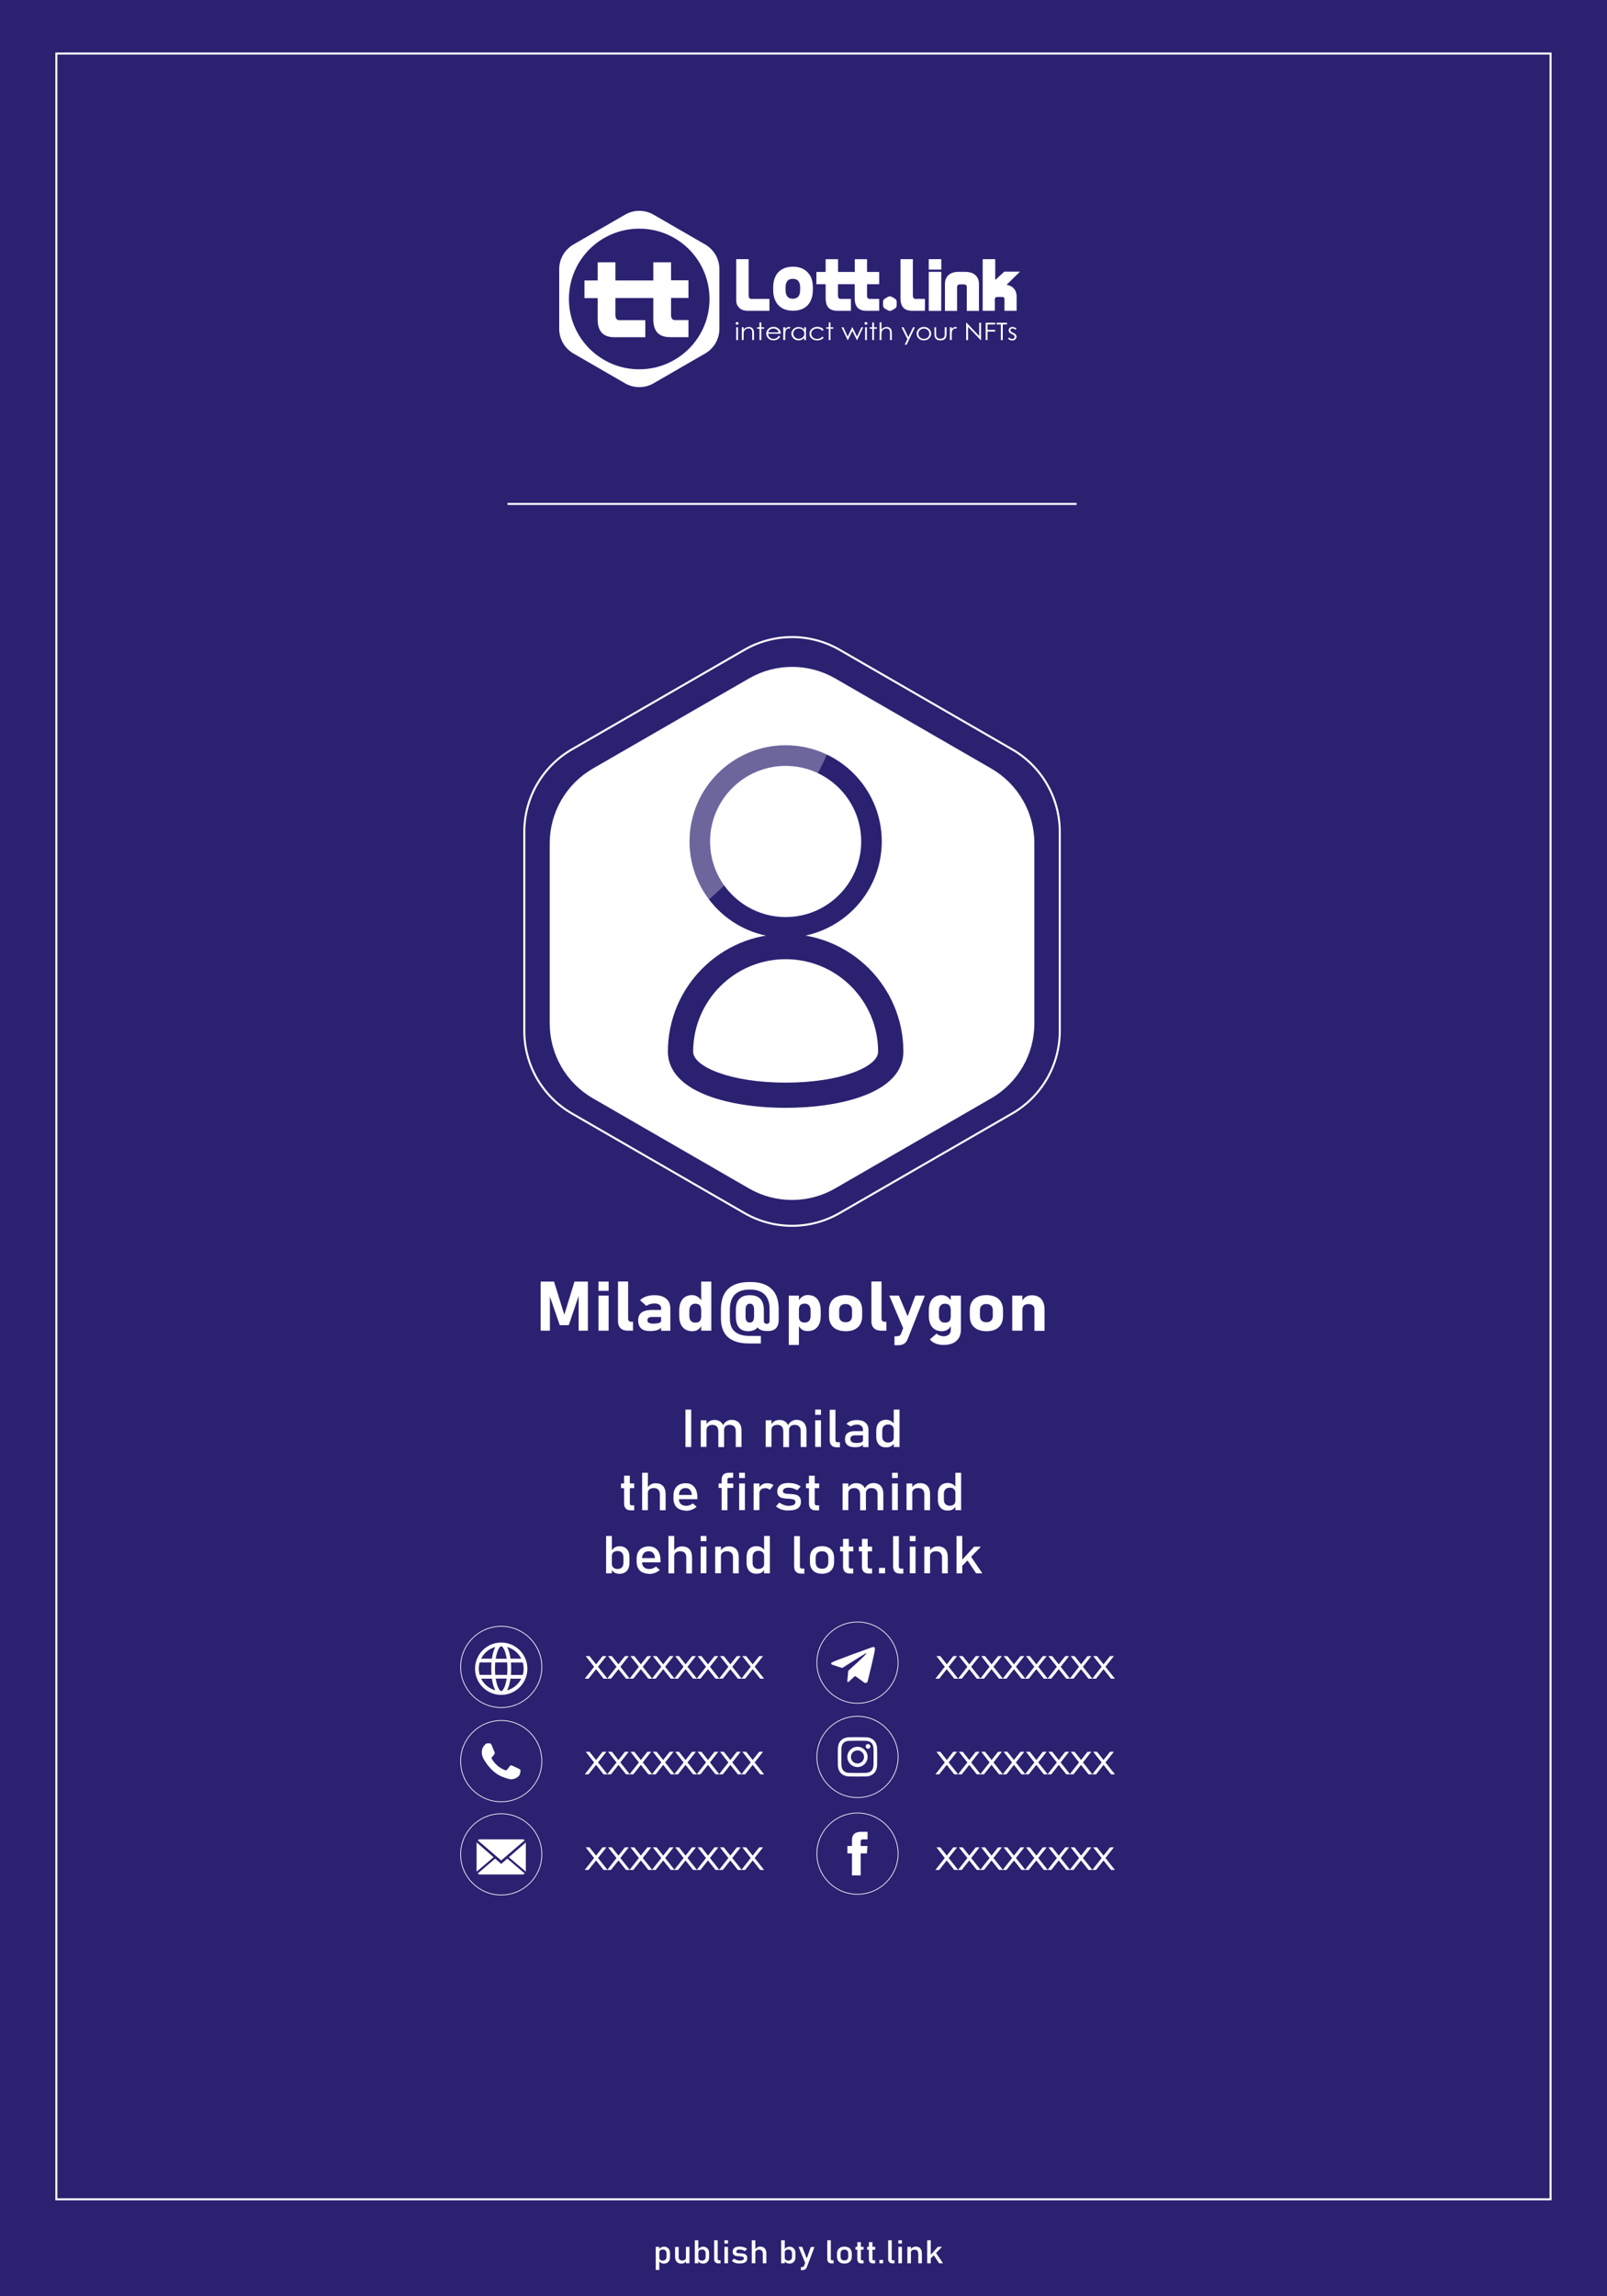 <?xml version="1.0" encoding="utf-8"?>
<!-- Generator: Adobe Illustrator 25.3.1, SVG Export Plug-In . SVG Version: 6.00 Build 0)  -->
<svg version="1.1" id="Layer_1" xmlns="http://www.w3.org/2000/svg" xmlns:xlink="http://www.w3.org/1999/xlink" x="0px" y="0px"
	 viewBox="0 0 198.43 283.46" style="enable-background:new 0 0 198.43 283.46;" xml:space="preserve">
<style type="text/css">
	.st0{fill:#2B2171;}
	.st1{fill:#FFFFFF;}
	.st2{fill:none;stroke:#FFFFFF;stroke-width:0.25;stroke-miterlimit:10;}
	.st3{opacity:0.31;}
	.st4{fill-rule:evenodd;clip-rule:evenodd;fill:#FFFFFF;}
</style>
<rect class="st0" width="198.43" height="283.46"/>
<g>
	<path class="st1" d="M70.94,158.21h1.65v6.06h-1.14v-4.71l0.05,0.27l-1.27,3.76h-1.11l-1.27-3.68l0.05-0.35v4.71h-1.14v-6.06h1.65
		l1.27,4.09L70.94,158.21z"/>
	<path class="st1" d="M73.9,158.21h1.25v1.14H73.9V158.21z M73.9,159.94h1.25v4.33H73.9V159.94z"/>
	<path class="st1" d="M77.57,162.84c0,0.11,0.03,0.19,0.1,0.24c0.07,0.06,0.16,0.09,0.28,0.09h0.21v1.1h-0.64
		c-0.38,0-0.68-0.1-0.89-0.3c-0.21-0.2-0.32-0.48-0.32-0.85v-4.92h1.25V162.84z"/>
	<path class="st1" d="M79.18,164c-0.25-0.22-0.38-0.56-0.38-1.01c0-0.43,0.14-0.75,0.42-0.96c0.28-0.21,0.71-0.32,1.27-0.32h1.19
		l0.06,0.87H80.5c-0.19,0-0.33,0.03-0.42,0.1c-0.09,0.07-0.14,0.17-0.14,0.31c0,0.14,0.06,0.25,0.18,0.31s0.3,0.1,0.54,0.1
		c0.33,0,0.58-0.04,0.75-0.1s0.25-0.18,0.25-0.33l0.1,0.63c-0.02,0.16-0.1,0.29-0.24,0.4s-0.31,0.19-0.52,0.24
		c-0.21,0.05-0.43,0.08-0.66,0.08C79.81,164.33,79.43,164.22,79.18,164z M81.64,161.53c0-0.2-0.07-0.35-0.22-0.46
		s-0.35-0.16-0.62-0.16c-0.18,0-0.35,0.03-0.53,0.08s-0.33,0.13-0.46,0.22l-0.78-0.7c0.19-0.2,0.44-0.35,0.75-0.46
		c0.31-0.11,0.66-0.16,1.03-0.16c0.42,0,0.77,0.06,1.06,0.19c0.29,0.13,0.52,0.31,0.67,0.55c0.15,0.24,0.23,0.53,0.23,0.87v2.78
		h-1.14V161.53z"/>
	<path class="st1" d="M84.61,164.11c-0.24-0.15-0.42-0.36-0.55-0.64c-0.12-0.28-0.19-0.62-0.19-1.01v-0.69
		c0-0.4,0.06-0.74,0.19-1.02c0.12-0.28,0.31-0.5,0.55-0.65s0.53-0.22,0.86-0.22c0.25,0,0.48,0.07,0.69,0.21s0.38,0.33,0.51,0.59
		l-0.1,0.96c0-0.15-0.03-0.27-0.08-0.38c-0.05-0.1-0.13-0.18-0.24-0.24c-0.1-0.05-0.23-0.08-0.38-0.08c-0.23,0-0.42,0.07-0.55,0.22
		c-0.13,0.15-0.2,0.35-0.2,0.62v0.69c0,0.26,0.07,0.46,0.2,0.6c0.13,0.14,0.31,0.21,0.55,0.21c0.15,0,0.28-0.03,0.38-0.08
		c0.11-0.05,0.19-0.13,0.24-0.23c0.05-0.1,0.08-0.22,0.08-0.36l0.06,0.99c-0.1,0.24-0.25,0.42-0.45,0.55
		c-0.2,0.13-0.44,0.19-0.72,0.19C85.14,164.33,84.85,164.26,84.61,164.11z M86.58,158.21h1.25v6.06h-1.25V158.21z"/>
	<path class="st1" d="M90.61,165.52c-0.53-0.23-0.93-0.57-1.19-1.03c-0.26-0.46-0.4-1.03-0.4-1.73c0-0.19,0-0.38,0-0.57
		c0-0.19,0-0.38,0-0.57c0.01-0.75,0.14-1.37,0.41-1.87c0.27-0.5,0.66-0.87,1.19-1.12c0.53-0.25,1.19-0.37,1.98-0.37
		c0.78,0,1.44,0.12,1.96,0.37s0.93,0.62,1.19,1.12c0.27,0.5,0.4,1.12,0.4,1.87v1.3c0,0.48-0.12,0.84-0.35,1.06
		c-0.24,0.23-0.58,0.34-1.02,0.34c-0.51,0-0.88-0.11-1.13-0.33s-0.38-0.54-0.38-0.98l1.04-0.03c0,0.15,0.03,0.26,0.09,0.33
		c0.06,0.07,0.16,0.11,0.29,0.11c0.12,0,0.21-0.03,0.26-0.1c0.05-0.07,0.08-0.18,0.08-0.33v-1.38c0-0.54-0.09-0.98-0.28-1.34
		c-0.18-0.36-0.46-0.63-0.82-0.81c-0.36-0.18-0.81-0.27-1.34-0.27c-0.54,0-1,0.09-1.36,0.27c-0.36,0.18-0.64,0.45-0.82,0.81
		s-0.28,0.81-0.29,1.35c0,0.19,0,0.37,0,0.56c0,0.19,0,0.38,0,0.57c0,0.48,0.09,0.89,0.27,1.21c0.18,0.32,0.46,0.56,0.82,0.72
		c0.37,0.16,0.82,0.24,1.38,0.24h1.36v0.93h-1.36C91.81,165.86,91.14,165.75,90.61,165.52z M91.24,163.87
		c-0.25-0.31-0.38-0.78-0.38-1.4v-0.72c0-0.62,0.14-1.09,0.43-1.4c0.29-0.31,0.72-0.46,1.3-0.46c0.58,0,1.01,0.15,1.3,0.46
		c0.29,0.31,0.43,0.78,0.43,1.41v1.35l-0.58,0.24c-0.06,0.33-0.21,0.58-0.43,0.74s-0.54,0.25-0.94,0.25
		C91.87,164.33,91.49,164.18,91.24,163.87z M92.98,163.08c0.08-0.13,0.13-0.32,0.13-0.58v-0.8c0-0.25-0.04-0.45-0.13-0.57
		c-0.09-0.13-0.22-0.19-0.39-0.19c-0.35,0-0.53,0.26-0.53,0.77v0.79c0,0.26,0.04,0.46,0.13,0.58c0.09,0.13,0.22,0.19,0.4,0.19
		C92.77,163.27,92.9,163.21,92.98,163.08z"/>
	<path class="st1" d="M97.4,159.94h1.25v6.09H97.4V159.94z M99.04,164.14c-0.2-0.13-0.35-0.31-0.45-0.55l0.06-0.99
		c0,0.14,0.03,0.26,0.08,0.36c0.06,0.1,0.13,0.18,0.24,0.23s0.23,0.08,0.38,0.08c0.24,0,0.42-0.07,0.55-0.21s0.19-0.34,0.19-0.6
		v-0.69c0-0.26-0.06-0.47-0.19-0.62c-0.13-0.15-0.31-0.22-0.55-0.22c-0.15,0-0.28,0.03-0.38,0.08c-0.11,0.05-0.18,0.13-0.24,0.24
		c-0.05,0.1-0.08,0.23-0.08,0.38l-0.1-0.96c0.13-0.25,0.3-0.45,0.5-0.59s0.44-0.21,0.69-0.21c0.33,0,0.62,0.07,0.86,0.22
		c0.24,0.15,0.42,0.36,0.55,0.65c0.12,0.28,0.19,0.62,0.19,1.02v0.69c0,0.39-0.06,0.73-0.19,1.01c-0.12,0.28-0.31,0.49-0.55,0.64
		c-0.24,0.15-0.53,0.22-0.86,0.22C99.48,164.33,99.24,164.27,99.04,164.14z"/>
	<path class="st1" d="M103.3,164.11c-0.31-0.15-0.54-0.36-0.7-0.64s-0.24-0.62-0.24-1.02v-0.7c0-0.39,0.08-0.73,0.24-1.01
		s0.39-0.49,0.7-0.64c0.31-0.15,0.68-0.22,1.11-0.22c0.43,0,0.8,0.07,1.11,0.22c0.31,0.15,0.54,0.36,0.7,0.64s0.24,0.62,0.24,1.01
		v0.72c0,0.39-0.08,0.73-0.24,1.01c-0.16,0.28-0.39,0.49-0.7,0.64s-0.68,0.22-1.11,0.22C103.98,164.33,103.61,164.26,103.3,164.11z
		 M105,163.03c0.14-0.13,0.21-0.32,0.21-0.57v-0.72c0-0.24-0.07-0.43-0.21-0.56c-0.14-0.13-0.34-0.2-0.59-0.2
		c-0.25,0-0.44,0.07-0.58,0.2c-0.14,0.13-0.21,0.32-0.21,0.56v0.72c0,0.25,0.07,0.43,0.21,0.57c0.14,0.13,0.33,0.2,0.59,0.2
		S104.85,163.16,105,163.03z"/>
	<path class="st1" d="M108.86,162.84c0,0.11,0.03,0.19,0.1,0.24c0.07,0.06,0.16,0.09,0.28,0.09h0.21v1.1h-0.64
		c-0.38,0-0.68-0.1-0.89-0.3c-0.21-0.2-0.32-0.48-0.32-0.85v-4.92h1.25V162.84z"/>
	<path class="st1" d="M109.81,159.94h1.18l1.6,3.76l-0.79,0.92L109.81,159.94z M114.2,159.94l-2.11,5.34
		c-0.08,0.2-0.18,0.35-0.29,0.47c-0.12,0.12-0.26,0.2-0.43,0.25c-0.17,0.05-0.38,0.07-0.64,0.07h-0.28v-1.11h0.28
		c0.13,0,0.25-0.03,0.34-0.08c0.09-0.05,0.16-0.14,0.2-0.26l1.76-4.68H114.2z"/>
	<path class="st1" d="M115.43,164.11c-0.24-0.15-0.42-0.36-0.55-0.64c-0.12-0.28-0.19-0.62-0.19-1.01v-0.69
		c0-0.4,0.06-0.74,0.19-1.02c0.12-0.28,0.31-0.5,0.55-0.65s0.53-0.22,0.86-0.22c0.25,0,0.48,0.07,0.69,0.21s0.38,0.33,0.51,0.59
		l-0.1,0.96c0-0.15-0.03-0.27-0.08-0.38c-0.05-0.1-0.13-0.18-0.24-0.24c-0.1-0.05-0.23-0.08-0.38-0.08c-0.23,0-0.42,0.07-0.55,0.22
		c-0.13,0.15-0.2,0.35-0.2,0.62v0.69c0,0.26,0.07,0.46,0.2,0.6c0.13,0.14,0.31,0.21,0.55,0.21c0.15,0,0.28-0.03,0.38-0.08
		c0.11-0.05,0.19-0.13,0.24-0.23c0.05-0.1,0.08-0.22,0.08-0.36l0.06,0.99c-0.1,0.24-0.25,0.42-0.45,0.55
		c-0.2,0.13-0.44,0.19-0.72,0.19C115.96,164.33,115.67,164.26,115.43,164.11z M115.51,165.85c-0.3-0.12-0.53-0.29-0.69-0.51
		l0.84-0.71c0.11,0.11,0.23,0.19,0.38,0.24s0.31,0.09,0.47,0.09c0.26,0,0.48-0.07,0.64-0.2s0.25-0.31,0.25-0.54v-4.28h1.25v4.2
		c0,0.4-0.08,0.74-0.25,1.02c-0.17,0.28-0.41,0.5-0.73,0.65s-0.7,0.22-1.16,0.22C116.14,166.03,115.8,165.97,115.51,165.85z"/>
	<path class="st1" d="M120.69,164.11c-0.31-0.15-0.54-0.36-0.7-0.64s-0.24-0.62-0.24-1.02v-0.7c0-0.39,0.08-0.73,0.24-1.01
		s0.39-0.49,0.7-0.64c0.31-0.15,0.68-0.22,1.11-0.22c0.43,0,0.8,0.07,1.11,0.22c0.31,0.15,0.54,0.36,0.7,0.64s0.24,0.62,0.24,1.01
		v0.72c0,0.39-0.08,0.73-0.24,1.01c-0.16,0.28-0.39,0.49-0.7,0.64s-0.68,0.22-1.11,0.22C121.37,164.33,121,164.26,120.69,164.11z
		 M122.38,163.03c0.14-0.13,0.21-0.32,0.21-0.57v-0.72c0-0.24-0.07-0.43-0.21-0.56c-0.14-0.13-0.34-0.2-0.59-0.2
		c-0.25,0-0.44,0.07-0.58,0.2c-0.14,0.13-0.21,0.32-0.21,0.56v0.72c0,0.25,0.07,0.43,0.21,0.57c0.14,0.13,0.33,0.2,0.59,0.2
		S122.24,163.16,122.38,163.03z"/>
	<path class="st1" d="M124.99,159.94h1.25v4.33h-1.25V159.94z M127.74,161.65c0-0.21-0.07-0.38-0.2-0.49
		c-0.13-0.12-0.32-0.17-0.56-0.17c-0.23,0-0.41,0.06-0.54,0.18c-0.13,0.12-0.19,0.28-0.19,0.5l-0.1-0.96
		c0.14-0.27,0.31-0.48,0.51-0.61c0.2-0.14,0.45-0.2,0.75-0.2c0.5,0,0.89,0.15,1.16,0.46c0.27,0.31,0.41,0.74,0.41,1.3v2.63h-1.25
		V161.65z"/>
</g>
<g>
	<path class="st1" d="M85.35,178.63h-0.71v-4.62h0.71V178.63z"/>
	<path class="st1" d="M86.53,175.33h0.71v3.29h-0.71V175.33z M88.69,176.63c0-0.23-0.06-0.41-0.19-0.54
		c-0.12-0.13-0.3-0.19-0.53-0.19c-0.23,0-0.41,0.06-0.54,0.17c-0.13,0.11-0.19,0.27-0.19,0.47l-0.07-0.63
		c0.11-0.2,0.26-0.35,0.44-0.46c0.18-0.11,0.38-0.16,0.6-0.16c0.25,0,0.47,0.05,0.65,0.16c0.18,0.1,0.32,0.26,0.41,0.46
		c0.09,0.2,0.14,0.44,0.14,0.73v2h-0.71V176.63z M90.85,176.63c0-0.23-0.07-0.41-0.2-0.54c-0.13-0.13-0.32-0.19-0.56-0.19
		c-0.22,0-0.39,0.06-0.51,0.18c-0.12,0.12-0.18,0.3-0.18,0.52l-0.14-0.63c0.11-0.22,0.26-0.39,0.45-0.51
		c0.19-0.12,0.39-0.18,0.62-0.18c0.26,0,0.48,0.05,0.67,0.16c0.18,0.1,0.33,0.26,0.42,0.46c0.1,0.2,0.14,0.44,0.14,0.73v2h-0.71
		V176.63z"/>
	<path class="st1" d="M94.55,175.33h0.71v3.29h-0.71V175.33z M96.71,176.63c0-0.23-0.06-0.41-0.19-0.54
		c-0.13-0.13-0.3-0.19-0.53-0.19c-0.23,0-0.41,0.06-0.54,0.17c-0.13,0.11-0.19,0.27-0.19,0.47l-0.07-0.63
		c0.11-0.2,0.26-0.35,0.44-0.46c0.18-0.11,0.38-0.16,0.6-0.16c0.25,0,0.47,0.05,0.65,0.16c0.18,0.1,0.32,0.26,0.41,0.46
		s0.14,0.44,0.14,0.73v2h-0.71V176.63z M98.87,176.63c0-0.23-0.07-0.41-0.2-0.54c-0.13-0.13-0.32-0.19-0.56-0.19
		c-0.22,0-0.39,0.06-0.51,0.18c-0.12,0.12-0.18,0.3-0.18,0.52l-0.14-0.63c0.11-0.22,0.26-0.39,0.45-0.51
		c0.19-0.12,0.39-0.18,0.62-0.18c0.26,0,0.48,0.05,0.67,0.16c0.18,0.1,0.33,0.26,0.42,0.46c0.1,0.2,0.14,0.44,0.14,0.73v2h-0.71
		V176.63z"/>
	<path class="st1" d="M100.66,174.01h0.71v0.65h-0.71V174.01z M100.66,175.33h0.71v3.29h-0.71V175.33z"/>
	<path class="st1" d="M103.16,177.78c0,0.08,0.02,0.14,0.06,0.19c0.04,0.04,0.09,0.07,0.16,0.07h0.33v0.62h-0.42
		c-0.27,0-0.48-0.08-0.62-0.23s-0.22-0.37-0.22-0.64v-3.76h0.71V177.78z"/>
	<path class="st1" d="M104.67,178.42c-0.22-0.17-0.33-0.42-0.33-0.77c0-0.33,0.1-0.57,0.3-0.73c0.2-0.16,0.51-0.25,0.92-0.25h1.03
		l0.05,0.52h-1.07c-0.19,0-0.32,0.04-0.42,0.11s-0.14,0.19-0.14,0.34c0,0.17,0.06,0.29,0.18,0.37c0.12,0.08,0.31,0.12,0.56,0.12
		c0.27,0,0.47-0.03,0.61-0.08s0.2-0.14,0.2-0.25l0.07,0.46c-0.06,0.09-0.14,0.16-0.23,0.22c-0.09,0.06-0.2,0.1-0.32,0.13
		c-0.12,0.03-0.26,0.04-0.41,0.04C105.23,178.68,104.89,178.59,104.67,178.42z M106.56,176.54c0-0.22-0.06-0.38-0.19-0.5
		c-0.13-0.12-0.31-0.18-0.54-0.18c-0.14,0-0.29,0.02-0.42,0.06c-0.14,0.04-0.26,0.1-0.37,0.17l-0.52-0.32
		c0.14-0.15,0.32-0.27,0.54-0.35c0.22-0.08,0.47-0.12,0.75-0.12c0.3,0,0.56,0.05,0.77,0.14c0.21,0.1,0.38,0.24,0.49,0.42
		c0.11,0.18,0.17,0.4,0.17,0.66v2.12h-0.68V176.54z"/>
	<path class="st1" d="M108.78,178.53c-0.19-0.11-0.33-0.26-0.43-0.46s-0.15-0.44-0.15-0.72v-0.73c0-0.28,0.05-0.53,0.14-0.73
		c0.09-0.2,0.23-0.35,0.42-0.46c0.18-0.1,0.4-0.16,0.66-0.16c0.21,0,0.41,0.05,0.59,0.15s0.32,0.24,0.43,0.43l-0.07,0.67
		c0-0.14-0.03-0.26-0.08-0.36c-0.06-0.1-0.14-0.17-0.24-0.23s-0.23-0.08-0.38-0.08c-0.23,0-0.42,0.07-0.54,0.2
		c-0.13,0.13-0.19,0.32-0.19,0.56v0.72c0,0.24,0.06,0.42,0.19,0.55s0.31,0.2,0.54,0.2c0.15,0,0.28-0.03,0.38-0.08
		s0.19-0.13,0.24-0.23s0.08-0.22,0.08-0.37l0.05,0.7c-0.07,0.16-0.19,0.3-0.35,0.41c-0.16,0.11-0.37,0.16-0.6,0.16
		C109.19,178.69,108.96,178.63,108.78,178.53z M110.36,174.01h0.71v4.62h-0.71V174.01z"/>
	<path class="st1" d="M76.68,183.13h1.63v0.58h-1.63V183.13z M77.26,186.22c-0.14-0.15-0.2-0.36-0.2-0.65v-3.4h0.71v3.4
		c0,0.08,0.02,0.14,0.05,0.19c0.04,0.04,0.09,0.07,0.15,0.07h0.34v0.62H77.9C77.61,186.45,77.39,186.37,77.26,186.22z"/>
	<path class="st1" d="M79.28,181.81H80v4.62h-0.71V181.81z M81.48,184.43c0-0.23-0.07-0.41-0.2-0.54s-0.32-0.19-0.56-0.19
		c-0.23,0-0.41,0.06-0.54,0.17c-0.13,0.11-0.19,0.27-0.19,0.47l-0.07-0.63c0.11-0.19,0.26-0.35,0.44-0.45
		c0.18-0.11,0.38-0.16,0.6-0.16c0.39,0,0.7,0.12,0.91,0.35c0.21,0.23,0.32,0.56,0.32,0.99v2h-0.71V184.43z"/>
	<path class="st1" d="M83.89,186.31c-0.24-0.11-0.42-0.28-0.54-0.5c-0.12-0.22-0.19-0.49-0.19-0.8v-0.37c0-0.33,0.06-0.6,0.18-0.83
		c0.12-0.23,0.29-0.41,0.52-0.53s0.5-0.18,0.82-0.18c0.3,0,0.56,0.07,0.77,0.21c0.21,0.14,0.38,0.34,0.49,0.6
		c0.11,0.26,0.17,0.57,0.17,0.94v0.22h-2.44v-0.52h1.76c-0.02-0.27-0.1-0.48-0.23-0.63c-0.13-0.15-0.31-0.22-0.53-0.22
		c-0.27,0-0.48,0.08-0.62,0.24c-0.15,0.16-0.22,0.39-0.22,0.68v0.42c0,0.27,0.08,0.48,0.24,0.63c0.16,0.15,0.38,0.22,0.67,0.22
		c0.14,0,0.29-0.03,0.43-0.08s0.27-0.13,0.38-0.22l0.47,0.42c-0.18,0.16-0.38,0.28-0.6,0.36c-0.22,0.09-0.45,0.13-0.67,0.13
		C84.41,186.48,84.13,186.42,83.89,186.31z"/>
	<path class="st1" d="M88.73,183.13h1.81v0.55h-1.81V183.13z M89.11,182.69c0-0.29,0.07-0.51,0.22-0.66
		c0.15-0.14,0.37-0.22,0.68-0.22h0.52v0.62h-0.51c-0.07,0-0.12,0.02-0.15,0.07c-0.04,0.05-0.05,0.11-0.05,0.18v3.75h-0.71V182.69z"
		/>
	<path class="st1" d="M91.27,181.81h0.71v0.65h-0.71V181.81z M91.27,183.13h0.71v3.29h-0.71V183.13z"/>
	<path class="st1" d="M93.06,183.13h0.71v3.29h-0.71V183.13z M94.81,183.76c-0.09-0.04-0.21-0.05-0.33-0.05
		c-0.22,0-0.4,0.06-0.52,0.17c-0.12,0.11-0.19,0.27-0.19,0.47l-0.07-0.63c0.11-0.2,0.25-0.35,0.43-0.46
		c0.18-0.11,0.37-0.16,0.58-0.16c0.17,0,0.31,0.02,0.45,0.06c0.13,0.04,0.25,0.11,0.35,0.19l-0.46,0.57
		C94.98,183.85,94.9,183.79,94.81,183.76z"/>
	<path class="st1" d="M96.78,186.42c-0.19-0.04-0.36-0.09-0.52-0.17c-0.16-0.08-0.31-0.17-0.45-0.29l0.42-0.47
		c0.2,0.14,0.39,0.24,0.58,0.3c0.19,0.07,0.38,0.1,0.57,0.1c0.28,0,0.49-0.04,0.63-0.12s0.21-0.2,0.21-0.36
		c0-0.11-0.04-0.18-0.12-0.24c-0.08-0.05-0.17-0.09-0.29-0.11c-0.11-0.02-0.27-0.03-0.48-0.05c-0.02,0-0.04,0-0.06,0
		c-0.02,0-0.04,0-0.06,0c-0.01,0-0.02,0-0.03,0c-0.01,0-0.02,0-0.03,0c-0.24-0.02-0.43-0.05-0.6-0.09c-0.16-0.05-0.3-0.13-0.41-0.26
		c-0.11-0.12-0.16-0.3-0.16-0.54s0.05-0.43,0.16-0.58s0.26-0.27,0.47-0.35c0.21-0.08,0.46-0.12,0.78-0.12
		c0.19,0,0.37,0.02,0.54,0.05c0.17,0.03,0.33,0.08,0.49,0.14s0.3,0.14,0.45,0.24l-0.43,0.47c-0.18-0.11-0.36-0.19-0.53-0.24
		c-0.18-0.05-0.35-0.08-0.51-0.08c-0.24,0-0.42,0.04-0.54,0.11c-0.12,0.08-0.18,0.19-0.18,0.34c0,0.09,0.03,0.16,0.1,0.2
		c0.07,0.04,0.15,0.07,0.26,0.09s0.25,0.03,0.45,0.04c0.01,0,0.03,0,0.04,0c0.02,0,0.03,0,0.05,0c0.01,0,0.01,0,0.02,0
		s0.01,0,0.02,0c0.25,0.02,0.47,0.05,0.65,0.09c0.18,0.05,0.33,0.14,0.45,0.28c0.12,0.14,0.18,0.34,0.18,0.6
		c0,0.24-0.06,0.43-0.17,0.59c-0.11,0.16-0.28,0.27-0.5,0.35c-0.22,0.08-0.51,0.12-0.84,0.12
		C97.16,186.48,96.96,186.46,96.78,186.42z"/>
	<path class="st1" d="M99.52,183.13h1.63v0.58h-1.63V183.13z M100.09,186.22c-0.14-0.15-0.2-0.36-0.2-0.65v-3.4h0.71v3.4
		c0,0.08,0.02,0.14,0.05,0.19c0.03,0.04,0.09,0.07,0.15,0.07h0.34v0.62h-0.41C100.45,186.45,100.23,186.37,100.09,186.22z"/>
	<path class="st1" d="M104.04,183.13h0.71v3.29h-0.71V183.13z M106.2,184.43c0-0.23-0.06-0.41-0.19-0.54
		c-0.13-0.13-0.3-0.19-0.53-0.19c-0.23,0-0.41,0.06-0.54,0.17c-0.13,0.11-0.19,0.27-0.19,0.47l-0.07-0.63
		c0.11-0.2,0.26-0.35,0.44-0.46c0.18-0.11,0.38-0.16,0.6-0.16c0.25,0,0.47,0.05,0.65,0.16c0.18,0.1,0.32,0.26,0.41,0.46
		s0.14,0.44,0.14,0.73v2h-0.71V184.43z M108.36,184.43c0-0.23-0.07-0.41-0.2-0.54c-0.13-0.13-0.32-0.19-0.56-0.19
		c-0.22,0-0.39,0.06-0.51,0.18c-0.12,0.12-0.18,0.3-0.18,0.52l-0.14-0.63c0.11-0.22,0.26-0.39,0.45-0.51
		c0.19-0.12,0.39-0.18,0.62-0.18c0.26,0,0.48,0.05,0.67,0.16c0.18,0.1,0.33,0.26,0.42,0.46c0.1,0.2,0.14,0.44,0.14,0.73v2h-0.71
		V184.43z"/>
	<path class="st1" d="M110.15,181.81h0.71v0.65h-0.71V181.81z M110.15,183.13h0.71v3.29h-0.71V183.13z"/>
	<path class="st1" d="M111.94,183.13h0.71v3.29h-0.71V183.13z M114.13,184.43c0-0.23-0.07-0.41-0.2-0.54
		c-0.13-0.13-0.32-0.19-0.56-0.19c-0.23,0-0.41,0.06-0.54,0.17c-0.13,0.11-0.19,0.27-0.19,0.47l-0.07-0.63
		c0.11-0.2,0.26-0.35,0.44-0.46c0.18-0.11,0.38-0.16,0.6-0.16c0.39,0,0.7,0.12,0.91,0.35c0.21,0.23,0.32,0.56,0.32,0.99v2h-0.71
		V184.43z"/>
	<path class="st1" d="M116.39,186.33c-0.19-0.11-0.33-0.26-0.43-0.46s-0.15-0.44-0.15-0.72v-0.73c0-0.28,0.05-0.53,0.14-0.73
		c0.09-0.2,0.23-0.35,0.42-0.46c0.18-0.1,0.4-0.16,0.66-0.16c0.21,0,0.41,0.05,0.59,0.15s0.32,0.24,0.43,0.43l-0.07,0.67
		c0-0.14-0.03-0.26-0.08-0.36c-0.06-0.1-0.14-0.17-0.24-0.23s-0.23-0.08-0.38-0.08c-0.23,0-0.42,0.07-0.54,0.2
		c-0.13,0.13-0.19,0.32-0.19,0.56v0.72c0,0.24,0.06,0.42,0.19,0.55s0.31,0.2,0.54,0.2c0.15,0,0.28-0.03,0.38-0.08
		s0.19-0.13,0.24-0.23s0.08-0.22,0.08-0.37l0.05,0.7c-0.07,0.16-0.19,0.3-0.35,0.41c-0.16,0.11-0.37,0.16-0.6,0.16
		C116.8,186.49,116.57,186.43,116.39,186.33z M117.97,181.81h0.71v4.62h-0.71V181.81z"/>
	<path class="st1" d="M74.84,189.61h0.71v4.62h-0.71V189.61z M75.87,194.13c-0.17-0.1-0.29-0.24-0.37-0.42l0.05-0.69
		c0,0.14,0.03,0.26,0.08,0.36c0.06,0.1,0.14,0.17,0.24,0.23c0.11,0.05,0.23,0.08,0.38,0.08c0.23,0,0.42-0.07,0.54-0.2
		c0.13-0.13,0.19-0.31,0.19-0.55v-0.71c0-0.24-0.06-0.43-0.19-0.56c-0.13-0.13-0.31-0.2-0.54-0.2c-0.15,0-0.28,0.03-0.38,0.08
		c-0.11,0.05-0.19,0.12-0.24,0.22s-0.08,0.22-0.08,0.35l-0.07-0.63c0.11-0.19,0.25-0.34,0.43-0.45c0.18-0.11,0.37-0.16,0.59-0.16
		c0.26,0,0.47,0.05,0.66,0.16c0.18,0.1,0.32,0.26,0.42,0.46s0.14,0.44,0.14,0.73v0.72c0,0.28-0.05,0.52-0.15,0.72
		c-0.1,0.2-0.24,0.35-0.43,0.46c-0.19,0.1-0.41,0.16-0.68,0.16C76.23,194.28,76.04,194.23,75.87,194.13z"/>
	<path class="st1" d="M79.34,194.11c-0.24-0.11-0.42-0.28-0.54-0.5c-0.12-0.22-0.19-0.49-0.19-0.8v-0.37c0-0.33,0.06-0.6,0.18-0.83
		c0.12-0.23,0.29-0.41,0.52-0.53s0.5-0.18,0.82-0.18c0.3,0,0.56,0.07,0.77,0.21c0.21,0.14,0.38,0.34,0.49,0.6
		c0.11,0.26,0.17,0.57,0.17,0.94v0.22h-2.44v-0.52h1.76c-0.02-0.27-0.1-0.48-0.23-0.63c-0.13-0.15-0.31-0.22-0.53-0.22
		c-0.27,0-0.48,0.08-0.62,0.24c-0.15,0.16-0.22,0.39-0.22,0.68v0.42c0,0.27,0.08,0.48,0.24,0.63c0.16,0.15,0.38,0.22,0.67,0.22
		c0.14,0,0.29-0.03,0.43-0.08s0.27-0.13,0.38-0.22l0.47,0.42c-0.18,0.16-0.38,0.28-0.6,0.36c-0.22,0.09-0.45,0.13-0.67,0.13
		C79.86,194.28,79.58,194.22,79.34,194.11z"/>
	<path class="st1" d="M82.54,189.61h0.71v4.62h-0.71V189.61z M84.74,192.23c0-0.23-0.07-0.41-0.2-0.54s-0.32-0.19-0.56-0.19
		c-0.23,0-0.41,0.06-0.54,0.17c-0.13,0.11-0.19,0.27-0.19,0.47l-0.07-0.63c0.11-0.19,0.26-0.35,0.44-0.45
		c0.18-0.11,0.38-0.16,0.6-0.16c0.39,0,0.7,0.12,0.91,0.35c0.21,0.23,0.32,0.56,0.32,0.99v2h-0.71V192.23z"/>
	<path class="st1" d="M86.52,189.61h0.71v0.65h-0.71V189.61z M86.52,190.93h0.71v3.29h-0.71V190.93z"/>
	<path class="st1" d="M88.31,190.93h0.71v3.29h-0.71V190.93z M90.51,192.23c0-0.23-0.07-0.41-0.2-0.54
		c-0.13-0.13-0.32-0.19-0.56-0.19c-0.23,0-0.41,0.06-0.54,0.17c-0.13,0.11-0.19,0.27-0.19,0.47l-0.07-0.63
		c0.11-0.2,0.26-0.35,0.44-0.46c0.18-0.11,0.38-0.16,0.6-0.16c0.39,0,0.7,0.12,0.91,0.35c0.21,0.23,0.32,0.56,0.32,0.99v2h-0.71
		V192.23z"/>
	<path class="st1" d="M92.77,194.13c-0.19-0.11-0.33-0.26-0.43-0.46s-0.15-0.44-0.15-0.72v-0.73c0-0.28,0.05-0.53,0.14-0.73
		c0.09-0.2,0.23-0.35,0.42-0.46c0.18-0.1,0.4-0.16,0.66-0.16c0.21,0,0.41,0.05,0.59,0.15s0.32,0.24,0.43,0.43l-0.07,0.67
		c0-0.14-0.03-0.26-0.08-0.36c-0.06-0.1-0.14-0.17-0.24-0.23s-0.23-0.08-0.38-0.08c-0.23,0-0.42,0.07-0.54,0.2
		c-0.13,0.13-0.19,0.32-0.19,0.56v0.72c0,0.24,0.06,0.42,0.19,0.55s0.31,0.2,0.54,0.2c0.15,0,0.28-0.03,0.38-0.08
		s0.19-0.13,0.24-0.23s0.08-0.22,0.08-0.37l0.05,0.7c-0.07,0.16-0.19,0.3-0.35,0.41c-0.16,0.11-0.37,0.16-0.6,0.16
		C93.18,194.29,92.95,194.23,92.77,194.13z M94.35,189.61h0.71v4.62h-0.71V189.61z"/>
	<path class="st1" d="M98.77,193.38c0,0.08,0.02,0.14,0.06,0.19c0.04,0.04,0.09,0.07,0.16,0.07h0.33v0.62H98.9
		c-0.27,0-0.48-0.08-0.62-0.23s-0.22-0.37-0.22-0.64v-3.76h0.71V193.38z"/>
	<path class="st1" d="M100.7,194.11c-0.22-0.11-0.39-0.28-0.51-0.49s-0.18-0.47-0.18-0.78v-0.54c0-0.3,0.06-0.55,0.18-0.77
		c0.12-0.21,0.29-0.38,0.51-0.49c0.22-0.11,0.49-0.17,0.8-0.17s0.58,0.06,0.8,0.17c0.22,0.11,0.39,0.27,0.51,0.49
		c0.12,0.21,0.18,0.47,0.18,0.77v0.55c0,0.3-0.06,0.56-0.18,0.77c-0.12,0.21-0.29,0.38-0.51,0.49c-0.22,0.11-0.49,0.17-0.8,0.17
		S100.93,194.22,100.7,194.11z M102.08,193.45c0.14-0.14,0.2-0.34,0.2-0.6v-0.55c0-0.26-0.07-0.45-0.2-0.59s-0.33-0.21-0.58-0.21
		c-0.25,0-0.44,0.07-0.58,0.21c-0.14,0.14-0.2,0.34-0.2,0.59v0.55c0,0.26,0.07,0.45,0.2,0.6c0.14,0.14,0.33,0.21,0.58,0.21
		C101.76,193.66,101.95,193.59,102.08,193.45z"/>
	<path class="st1" d="M103.73,190.93h1.63v0.58h-1.63V190.93z M104.3,194.02c-0.14-0.15-0.2-0.36-0.2-0.65v-3.4h0.71v3.4
		c0,0.08,0.02,0.14,0.05,0.19c0.03,0.04,0.09,0.07,0.15,0.07h0.34v0.62h-0.41C104.66,194.25,104.44,194.17,104.3,194.02z"/>
	<path class="st1" d="M106.05,190.93h1.63v0.58h-1.63V190.93z M106.63,194.02c-0.14-0.15-0.2-0.36-0.2-0.65v-3.4h0.71v3.4
		c0,0.08,0.02,0.14,0.05,0.19c0.03,0.04,0.09,0.07,0.15,0.07h0.34v0.62h-0.41C106.98,194.25,106.77,194.17,106.63,194.02z"/>
	<path class="st1" d="M108.54,193.55h0.75v0.68h-0.75V193.55z"/>
	<path class="st1" d="M110.99,193.38c0,0.08,0.02,0.14,0.06,0.19c0.04,0.04,0.09,0.07,0.16,0.07h0.33v0.62h-0.42
		c-0.27,0-0.48-0.08-0.62-0.23s-0.22-0.37-0.22-0.64v-3.76h0.71V193.38z"/>
	<path class="st1" d="M112.34,189.61h0.71v0.65h-0.71V189.61z M112.34,190.93h0.71v3.29h-0.71V190.93z"/>
	<path class="st1" d="M114.13,190.93h0.71v3.29h-0.71V190.93z M116.32,192.23c0-0.23-0.07-0.41-0.2-0.54
		c-0.13-0.13-0.32-0.19-0.56-0.19c-0.23,0-0.41,0.06-0.54,0.17c-0.13,0.11-0.19,0.27-0.19,0.47l-0.07-0.63
		c0.11-0.2,0.26-0.35,0.44-0.46c0.18-0.11,0.38-0.16,0.6-0.16c0.39,0,0.7,0.12,0.91,0.35c0.21,0.23,0.32,0.56,0.32,0.99v2h-0.71
		V192.23z"/>
	<path class="st1" d="M118.11,189.61h0.71v4.62h-0.71V189.61z M118.42,192.98l1.86-2.04h0.84l-2.74,2.81L118.42,192.98z
		 M119.26,192.33l0.46-0.43l1.58,2.33h-0.77L119.26,192.33z"/>
</g>
<g>
	<path class="st1" d="M80.97,277.37h0.44v2.85h-0.44V277.37z M81.6,279.34c-0.1-0.06-0.18-0.15-0.23-0.26l0.03-0.42
		c0,0.09,0.02,0.16,0.05,0.22c0.03,0.06,0.08,0.11,0.15,0.14c0.06,0.03,0.14,0.05,0.24,0.05c0.14,0,0.26-0.04,0.34-0.12
		s0.12-0.19,0.12-0.34v-0.44c0-0.15-0.04-0.26-0.12-0.35s-0.19-0.12-0.34-0.12c-0.09,0-0.17,0.02-0.24,0.05
		c-0.07,0.03-0.12,0.08-0.15,0.14s-0.05,0.13-0.05,0.22l-0.04-0.39c0.07-0.12,0.15-0.21,0.26-0.27c0.11-0.06,0.23-0.1,0.36-0.1
		c0.16,0,0.29,0.03,0.4,0.1s0.2,0.16,0.26,0.28c0.06,0.12,0.09,0.27,0.09,0.45v0.44c0,0.17-0.03,0.32-0.09,0.44
		c-0.06,0.12-0.15,0.22-0.26,0.28c-0.12,0.06-0.25,0.1-0.42,0.1C81.82,279.43,81.7,279.4,81.6,279.34z"/>
	<path class="st1" d="M83.79,278.61c0,0.14,0.04,0.25,0.12,0.33c0.08,0.08,0.19,0.12,0.34,0.12c0.14,0,0.25-0.03,0.33-0.1
		c0.08-0.07,0.12-0.17,0.12-0.29l0.03,0.42c-0.04,0.1-0.12,0.18-0.22,0.25c-0.1,0.07-0.23,0.1-0.38,0.1c-0.25,0-0.44-0.07-0.57-0.22
		c-0.13-0.14-0.2-0.35-0.2-0.61v-1.23h0.44V278.61z M84.7,277.37h0.43v2.03H84.7V277.37z"/>
	<path class="st1" d="M85.79,276.56h0.44v2.84h-0.44V276.56z M86.43,279.34c-0.1-0.06-0.18-0.15-0.23-0.26l0.03-0.42
		c0,0.09,0.02,0.16,0.05,0.22c0.03,0.06,0.08,0.11,0.15,0.14c0.06,0.03,0.14,0.05,0.24,0.05c0.14,0,0.26-0.04,0.34-0.12
		s0.12-0.19,0.12-0.34v-0.44c0-0.15-0.04-0.26-0.12-0.35s-0.19-0.12-0.34-0.12c-0.09,0-0.17,0.02-0.24,0.05
		c-0.07,0.03-0.12,0.08-0.15,0.14s-0.05,0.13-0.05,0.22l-0.04-0.39c0.07-0.12,0.15-0.21,0.26-0.27c0.11-0.06,0.23-0.1,0.36-0.1
		c0.16,0,0.29,0.03,0.4,0.1s0.2,0.16,0.26,0.28c0.06,0.12,0.09,0.27,0.09,0.45v0.44c0,0.17-0.03,0.32-0.09,0.44
		c-0.06,0.12-0.15,0.22-0.26,0.28c-0.12,0.06-0.25,0.1-0.42,0.1C86.65,279.43,86.53,279.4,86.43,279.34z"/>
	<path class="st1" d="M88.62,278.88c0,0.05,0.01,0.09,0.04,0.11c0.02,0.03,0.06,0.04,0.1,0.04h0.21v0.38H88.7
		c-0.17,0-0.29-0.05-0.38-0.14c-0.09-0.09-0.14-0.23-0.14-0.4v-2.31h0.44V278.88z"/>
	<path class="st1" d="M89.45,276.56h0.44v0.4h-0.44V276.56z M89.45,277.37h0.44v2.03h-0.44V277.37z"/>
	<path class="st1" d="M90.97,279.4c-0.12-0.02-0.22-0.06-0.32-0.11c-0.1-0.05-0.19-0.11-0.28-0.18l0.26-0.29
		c0.12,0.08,0.24,0.15,0.36,0.19c0.12,0.04,0.24,0.06,0.35,0.06c0.17,0,0.3-0.02,0.39-0.07c0.09-0.05,0.13-0.12,0.13-0.22
		c0-0.06-0.02-0.11-0.07-0.15c-0.05-0.03-0.11-0.05-0.18-0.07c-0.07-0.01-0.17-0.02-0.3-0.03c-0.01,0-0.02,0-0.04,0
		c-0.01,0-0.03,0-0.04,0c-0.01,0-0.01,0-0.02,0c-0.01,0-0.01,0-0.02,0c-0.14-0.01-0.27-0.03-0.37-0.06
		c-0.1-0.03-0.18-0.08-0.25-0.16c-0.07-0.08-0.1-0.19-0.1-0.33c0-0.14,0.03-0.26,0.1-0.36c0.06-0.09,0.16-0.17,0.29-0.21
		c0.13-0.05,0.29-0.07,0.48-0.07c0.12,0,0.23,0.01,0.33,0.03c0.1,0.02,0.21,0.05,0.3,0.09c0.1,0.04,0.19,0.09,0.28,0.15L92,277.9
		c-0.11-0.06-0.22-0.11-0.33-0.15c-0.11-0.03-0.21-0.05-0.32-0.05c-0.15,0-0.26,0.02-0.33,0.07c-0.07,0.05-0.11,0.12-0.11,0.21
		c0,0.05,0.02,0.1,0.06,0.12s0.1,0.05,0.16,0.05c0.06,0.01,0.16,0.02,0.27,0.02c0.01,0,0.02,0,0.03,0c0.01,0,0.02,0,0.03,0
		c0,0,0.01,0,0.01,0c0,0,0.01,0,0.01,0c0.16,0.01,0.29,0.03,0.4,0.06c0.11,0.03,0.2,0.09,0.28,0.17c0.07,0.08,0.11,0.21,0.11,0.37
		c0,0.15-0.03,0.27-0.1,0.36c-0.07,0.1-0.17,0.17-0.31,0.22c-0.14,0.05-0.31,0.07-0.52,0.07C91.21,279.43,91.09,279.42,90.97,279.4z
		"/>
	<path class="st1" d="M92.83,276.56h0.44v2.84h-0.44V276.56z M94.18,278.17c0-0.14-0.04-0.25-0.12-0.33
		c-0.08-0.08-0.2-0.12-0.34-0.12c-0.14,0-0.25,0.03-0.33,0.1c-0.08,0.07-0.12,0.16-0.12,0.29l-0.04-0.39
		c0.07-0.12,0.16-0.21,0.27-0.28c0.11-0.07,0.23-0.1,0.37-0.1c0.24,0,0.43,0.07,0.56,0.22c0.13,0.14,0.2,0.35,0.2,0.61v1.23h-0.44
		V278.17z"/>
	<path class="st1" d="M96.46,276.56h0.44v2.84h-0.44V276.56z M97.09,279.34c-0.1-0.06-0.18-0.15-0.23-0.26l0.03-0.42
		c0,0.09,0.02,0.16,0.05,0.22c0.03,0.06,0.08,0.11,0.15,0.14c0.06,0.03,0.14,0.05,0.24,0.05c0.14,0,0.26-0.04,0.34-0.12
		s0.12-0.19,0.12-0.34v-0.44c0-0.15-0.04-0.26-0.12-0.35s-0.19-0.12-0.34-0.12c-0.09,0-0.17,0.02-0.24,0.05
		c-0.07,0.03-0.12,0.08-0.15,0.14s-0.05,0.13-0.05,0.22l-0.04-0.39c0.07-0.12,0.15-0.21,0.26-0.27c0.11-0.06,0.23-0.1,0.36-0.1
		c0.16,0,0.29,0.03,0.4,0.1s0.2,0.16,0.26,0.28c0.06,0.12,0.09,0.27,0.09,0.45v0.44c0,0.17-0.03,0.32-0.09,0.44
		c-0.06,0.12-0.15,0.22-0.26,0.28c-0.12,0.06-0.25,0.1-0.42,0.1C97.32,279.43,97.2,279.4,97.09,279.34z"/>
	<path class="st1" d="M98.61,277.37h0.45l0.68,1.76l-0.24,0.43L98.61,277.37z M100.58,277.37l-0.95,2.5
		c-0.03,0.09-0.08,0.17-0.13,0.22c-0.06,0.05-0.12,0.09-0.21,0.12c-0.08,0.02-0.18,0.04-0.3,0.04H98.9v-0.38h0.09
		c0.08,0,0.15-0.01,0.19-0.04c0.05-0.03,0.09-0.08,0.12-0.15l0.82-2.29H100.58z"/>
	<path class="st1" d="M102.58,278.88c0,0.05,0.01,0.09,0.04,0.11c0.02,0.03,0.06,0.04,0.1,0.04h0.21v0.38h-0.26
		c-0.17,0-0.29-0.05-0.38-0.14c-0.09-0.09-0.14-0.23-0.14-0.4v-2.31h0.44V278.88z"/>
	<path class="st1" d="M103.77,279.33c-0.14-0.07-0.24-0.17-0.31-0.3c-0.07-0.13-0.11-0.29-0.11-0.48v-0.33
		c0-0.18,0.04-0.34,0.11-0.47s0.18-0.23,0.31-0.3c0.14-0.07,0.3-0.1,0.49-0.1c0.19,0,0.36,0.03,0.5,0.1
		c0.14,0.07,0.24,0.17,0.31,0.3s0.11,0.29,0.11,0.47v0.34c0,0.19-0.04,0.34-0.11,0.47s-0.18,0.23-0.31,0.3
		c-0.14,0.07-0.3,0.1-0.5,0.1C104.08,279.43,103.91,279.4,103.77,279.33z M104.62,278.92c0.08-0.09,0.12-0.21,0.12-0.37v-0.34
		c0-0.16-0.04-0.28-0.12-0.37c-0.08-0.09-0.2-0.13-0.36-0.13c-0.15,0-0.27,0.04-0.35,0.13c-0.08,0.09-0.12,0.21-0.12,0.37v0.34
		c0,0.16,0.04,0.28,0.12,0.37c0.08,0.09,0.2,0.13,0.35,0.13C104.42,279.05,104.54,279.01,104.62,278.92z"/>
	<path class="st1" d="M105.63,277.37h1v0.36h-1V277.37z M105.99,279.28c-0.08-0.09-0.13-0.22-0.13-0.4v-2.09h0.44v2.09
		c0,0.05,0.01,0.09,0.03,0.11c0.02,0.03,0.05,0.04,0.09,0.04h0.21v0.38h-0.25C106.2,279.41,106.07,279.37,105.99,279.28z"/>
	<path class="st1" d="M107.07,277.37h1v0.36h-1V277.37z M107.42,279.28c-0.08-0.09-0.13-0.22-0.13-0.4v-2.09h0.44v2.09
		c0,0.05,0.01,0.09,0.03,0.11c0.02,0.03,0.05,0.04,0.09,0.04h0.21v0.38h-0.25C107.64,279.41,107.5,279.37,107.42,279.28z"/>
	<path class="st1" d="M108.59,278.98h0.46v0.42h-0.46V278.98z"/>
	<path class="st1" d="M110.1,278.88c0,0.05,0.01,0.09,0.04,0.11c0.02,0.03,0.06,0.04,0.1,0.04h0.21v0.38h-0.26
		c-0.17,0-0.29-0.05-0.38-0.14c-0.09-0.09-0.14-0.23-0.14-0.4v-2.31h0.44V278.88z"/>
	<path class="st1" d="M110.93,276.56h0.44v0.4h-0.44V276.56z M110.93,277.37h0.44v2.03h-0.44V277.37z"/>
	<path class="st1" d="M112.04,277.37h0.44v2.03h-0.44V277.37z M113.38,278.17c0-0.14-0.04-0.25-0.12-0.33
		c-0.08-0.08-0.2-0.12-0.34-0.12c-0.14,0-0.25,0.04-0.33,0.1c-0.08,0.07-0.12,0.17-0.12,0.29l-0.04-0.39
		c0.07-0.12,0.16-0.22,0.27-0.28s0.23-0.1,0.37-0.1c0.24,0,0.43,0.07,0.56,0.22c0.13,0.14,0.2,0.35,0.2,0.61v1.23h-0.44V278.17z"/>
	<path class="st1" d="M114.49,276.56h0.44v2.84h-0.44V276.56z M114.67,278.63l1.14-1.26h0.51l-1.69,1.73L114.67,278.63z
		 M115.19,278.23l0.28-0.27l0.97,1.44h-0.48L115.19,278.23z"/>
</g>
<g>
	<path class="st1" d="M72.32,204.44h0.47l0.81,1.02l0.81-1.02h0.47l-1.04,1.32l1.17,1.47h-0.48l-0.93-1.17l-0.93,1.17h-0.47
		l1.16-1.47L72.32,204.44z"/>
	<path class="st1" d="M75.08,204.44h0.47l0.81,1.02l0.81-1.02h0.47l-1.04,1.32l1.17,1.47H77.3l-0.93-1.17l-0.93,1.17h-0.47
		l1.16-1.47L75.08,204.44z"/>
	<path class="st1" d="M77.85,204.44h0.47l0.81,1.02l0.81-1.02h0.47l-1.04,1.32l1.17,1.47h-0.48l-0.93-1.17l-0.93,1.17h-0.47
		l1.16-1.47L77.85,204.44z"/>
	<path class="st1" d="M80.61,204.44h0.47l0.81,1.02l0.81-1.02h0.47l-1.04,1.32l1.17,1.47h-0.48l-0.93-1.17l-0.93,1.17H80.5
		l1.16-1.47L80.61,204.44z"/>
	<path class="st1" d="M83.37,204.44h0.47l0.81,1.02l0.81-1.02h0.47l-1.04,1.32l1.17,1.47h-0.48l-0.93-1.17l-0.93,1.17h-0.47
		l1.16-1.47L83.37,204.44z"/>
	<path class="st1" d="M86.14,204.44h0.47l0.81,1.02l0.81-1.02h0.47l-1.04,1.32l1.17,1.47h-0.48l-0.93-1.17l-0.93,1.17h-0.47
		l1.16-1.47L86.14,204.44z"/>
	<path class="st1" d="M88.9,204.44h0.47l0.81,1.02l0.81-1.02h0.47l-1.04,1.32l1.17,1.47h-0.48l-0.93-1.17l-0.93,1.17h-0.47
		l1.16-1.47L88.9,204.44z"/>
	<path class="st1" d="M91.66,204.44h0.47l0.81,1.02l0.81-1.02h0.47l-1.04,1.32l1.17,1.47h-0.48l-0.93-1.17l-0.93,1.17h-0.47
		l1.16-1.47L91.66,204.44z"/>
	<path class="st1" d="M72.32,216.25h0.47l0.81,1.02l0.81-1.02h0.47l-1.04,1.32l1.17,1.47h-0.48l-0.93-1.17l-0.93,1.17h-0.47
		l1.16-1.47L72.32,216.25z"/>
	<path class="st1" d="M75.08,216.25h0.47l0.81,1.02l0.81-1.02h0.47l-1.04,1.32l1.17,1.47H77.3l-0.93-1.17l-0.93,1.17h-0.47
		l1.16-1.47L75.08,216.25z"/>
	<path class="st1" d="M77.85,216.25h0.47l0.81,1.02l0.81-1.02h0.47l-1.04,1.32l1.17,1.47h-0.48l-0.93-1.17l-0.93,1.17h-0.47
		l1.16-1.47L77.85,216.25z"/>
	<path class="st1" d="M80.61,216.25h0.47l0.81,1.02l0.81-1.02h0.47l-1.04,1.32l1.17,1.47h-0.48l-0.93-1.17l-0.93,1.17H80.5
		l1.16-1.47L80.61,216.25z"/>
	<path class="st1" d="M83.37,216.25h0.47l0.81,1.02l0.81-1.02h0.47l-1.04,1.32l1.17,1.47h-0.48l-0.93-1.17l-0.93,1.17h-0.47
		l1.16-1.47L83.37,216.25z"/>
	<path class="st1" d="M86.14,216.25h0.47l0.81,1.02l0.81-1.02h0.47l-1.04,1.32l1.17,1.47h-0.48l-0.93-1.17l-0.93,1.17h-0.47
		l1.16-1.47L86.14,216.25z"/>
	<path class="st1" d="M88.9,216.25h0.47l0.81,1.02l0.81-1.02h0.47l-1.04,1.32l1.17,1.47h-0.48l-0.93-1.17l-0.93,1.17h-0.47
		l1.16-1.47L88.9,216.25z"/>
	<path class="st1" d="M91.66,216.25h0.47l0.81,1.02l0.81-1.02h0.47l-1.04,1.32l1.17,1.47h-0.48l-0.93-1.17l-0.93,1.17h-0.47
		l1.16-1.47L91.66,216.25z"/>
	<path class="st1" d="M72.32,228.05h0.47l0.81,1.02l0.81-1.02h0.47l-1.04,1.32l1.17,1.47h-0.48l-0.93-1.17l-0.93,1.17h-0.47
		l1.16-1.47L72.32,228.05z"/>
	<path class="st1" d="M75.08,228.05h0.47l0.81,1.02l0.81-1.02h0.47l-1.04,1.32l1.17,1.47H77.3l-0.93-1.17l-0.93,1.17h-0.47
		l1.16-1.47L75.08,228.05z"/>
	<path class="st1" d="M77.85,228.05h0.47l0.81,1.02l0.81-1.02h0.47l-1.04,1.32l1.17,1.47h-0.48l-0.93-1.17l-0.93,1.17h-0.47
		l1.16-1.47L77.85,228.05z"/>
	<path class="st1" d="M80.61,228.05h0.47l0.81,1.02l0.81-1.02h0.47l-1.04,1.32l1.17,1.47h-0.48l-0.93-1.17l-0.93,1.17H80.5
		l1.16-1.47L80.61,228.05z"/>
	<path class="st1" d="M83.37,228.05h0.47l0.81,1.02l0.81-1.02h0.47l-1.04,1.32l1.17,1.47h-0.48l-0.93-1.17l-0.93,1.17h-0.47
		l1.16-1.47L83.37,228.05z"/>
	<path class="st1" d="M86.14,228.05h0.47l0.81,1.02l0.81-1.02h0.47l-1.04,1.32l1.17,1.47h-0.48l-0.93-1.17l-0.93,1.17h-0.47
		l1.16-1.47L86.14,228.05z"/>
	<path class="st1" d="M88.9,228.05h0.47l0.81,1.02l0.81-1.02h0.47l-1.04,1.32l1.17,1.47h-0.48l-0.93-1.17l-0.93,1.17h-0.47
		l1.16-1.47L88.9,228.05z"/>
	<path class="st1" d="M91.66,228.05h0.47l0.81,1.02l0.81-1.02h0.47l-1.04,1.32l1.17,1.47h-0.48l-0.93-1.17l-0.93,1.17h-0.47
		l1.16-1.47L91.66,228.05z"/>
</g>
<g>
	<path class="st1" d="M115.63,204.44h0.47l0.81,1.02l0.8-1.02h0.47l-1.04,1.32l1.17,1.47h-0.48l-0.93-1.17l-0.93,1.17h-0.47
		l1.16-1.47L115.63,204.44z"/>
	<path class="st1" d="M118.4,204.44h0.47l0.81,1.02l0.81-1.02h0.47l-1.04,1.32l1.17,1.47h-0.48l-0.93-1.17l-0.92,1.17h-0.47
		l1.16-1.47L118.4,204.44z"/>
	<path class="st1" d="M121.16,204.44h0.47l0.81,1.02l0.8-1.02h0.47l-1.04,1.32l1.17,1.47h-0.48l-0.93-1.17l-0.93,1.17h-0.47
		l1.16-1.47L121.16,204.44z"/>
	<path class="st1" d="M123.92,204.44h0.47l0.81,1.02l0.81-1.02h0.47l-1.04,1.32l1.17,1.47h-0.48l-0.93-1.17l-0.92,1.17h-0.47
		l1.16-1.47L123.92,204.44z"/>
	<path class="st1" d="M126.69,204.44h0.47l0.81,1.02l0.8-1.02h0.47l-1.04,1.32l1.17,1.47h-0.48l-0.93-1.17l-0.93,1.17h-0.47
		l1.16-1.47L126.69,204.44z"/>
	<path class="st1" d="M129.45,204.44h0.47l0.81,1.02l0.81-1.02h0.47l-1.04,1.32l1.17,1.47h-0.48l-0.93-1.17l-0.92,1.17h-0.47
		l1.16-1.47L129.45,204.44z"/>
	<path class="st1" d="M132.21,204.44h0.47l0.81,1.02l0.8-1.02h0.47l-1.04,1.32l1.17,1.47h-0.48l-0.93-1.17l-0.93,1.17h-0.47
		l1.16-1.47L132.21,204.44z"/>
	<path class="st1" d="M134.98,204.44h0.47l0.81,1.02l0.81-1.02h0.47l-1.04,1.32l1.17,1.47h-0.48l-0.93-1.17l-0.92,1.17h-0.47
		l1.16-1.47L134.98,204.44z"/>
	<path class="st1" d="M115.63,216.25h0.47l0.81,1.02l0.8-1.02h0.47l-1.04,1.32l1.17,1.47h-0.48l-0.93-1.17l-0.93,1.17h-0.47
		l1.16-1.47L115.63,216.25z"/>
	<path class="st1" d="M118.4,216.25h0.47l0.81,1.02l0.81-1.02h0.47l-1.04,1.32l1.17,1.47h-0.48l-0.93-1.17l-0.92,1.17h-0.47
		l1.16-1.47L118.4,216.25z"/>
	<path class="st1" d="M121.16,216.25h0.47l0.81,1.02l0.8-1.02h0.47l-1.04,1.32l1.17,1.47h-0.48l-0.93-1.17l-0.93,1.17h-0.47
		l1.16-1.47L121.16,216.25z"/>
	<path class="st1" d="M123.92,216.25h0.47l0.81,1.02l0.81-1.02h0.47l-1.04,1.32l1.17,1.47h-0.48l-0.93-1.17l-0.92,1.17h-0.47
		l1.16-1.47L123.92,216.25z"/>
	<path class="st1" d="M126.69,216.25h0.47l0.81,1.02l0.8-1.02h0.47l-1.04,1.32l1.17,1.47h-0.48l-0.93-1.17l-0.93,1.17h-0.47
		l1.16-1.47L126.69,216.25z"/>
	<path class="st1" d="M129.45,216.25h0.47l0.81,1.02l0.81-1.02h0.47l-1.04,1.32l1.17,1.47h-0.48l-0.93-1.17l-0.92,1.17h-0.47
		l1.16-1.47L129.45,216.25z"/>
	<path class="st1" d="M132.21,216.25h0.47l0.81,1.02l0.8-1.02h0.47l-1.04,1.32l1.17,1.47h-0.48l-0.93-1.17l-0.93,1.17h-0.47
		l1.16-1.47L132.21,216.25z"/>
	<path class="st1" d="M134.98,216.25h0.47l0.81,1.02l0.81-1.02h0.47l-1.04,1.32l1.17,1.47h-0.48l-0.93-1.17l-0.92,1.17h-0.47
		l1.16-1.47L134.98,216.25z"/>
	<path class="st1" d="M115.63,228.05h0.47l0.81,1.02l0.8-1.02h0.47l-1.04,1.32l1.17,1.47h-0.48l-0.93-1.17l-0.93,1.17h-0.47
		l1.16-1.47L115.63,228.05z"/>
	<path class="st1" d="M118.4,228.05h0.47l0.81,1.02l0.81-1.02h0.47l-1.04,1.32l1.17,1.47h-0.48l-0.93-1.17l-0.92,1.17h-0.47
		l1.16-1.47L118.4,228.05z"/>
	<path class="st1" d="M121.16,228.05h0.47l0.81,1.02l0.8-1.02h0.47l-1.04,1.32l1.17,1.47h-0.48l-0.93-1.17l-0.93,1.17h-0.47
		l1.16-1.47L121.16,228.05z"/>
	<path class="st1" d="M123.92,228.05h0.47l0.81,1.02l0.81-1.02h0.47l-1.04,1.32l1.17,1.47h-0.48l-0.93-1.17l-0.92,1.17h-0.47
		l1.16-1.47L123.92,228.05z"/>
	<path class="st1" d="M126.69,228.05h0.47l0.81,1.02l0.8-1.02h0.47l-1.04,1.32l1.17,1.47h-0.48l-0.93-1.17l-0.93,1.17h-0.47
		l1.16-1.47L126.69,228.05z"/>
	<path class="st1" d="M129.45,228.05h0.47l0.81,1.02l0.81-1.02h0.47l-1.04,1.32l1.17,1.47h-0.48l-0.93-1.17l-0.92,1.17h-0.47
		l1.16-1.47L129.45,228.05z"/>
	<path class="st1" d="M132.21,228.05h0.47l0.81,1.02l0.8-1.02h0.47l-1.04,1.32l1.17,1.47h-0.48l-0.93-1.17l-0.93,1.17h-0.47
		l1.16-1.47L132.21,228.05z"/>
	<path class="st1" d="M134.98,228.05h0.47l0.81,1.02l0.81-1.02h0.47l-1.04,1.32l1.17,1.47h-0.48l-0.93-1.17l-0.92,1.17h-0.47
		l1.16-1.47L134.98,228.05z"/>
</g>
<g>
	<path class="st1" d="M122.41,94.88l-19.28-11.13c-3.29-1.9-7.35-1.9-10.64,0L73.2,94.88c-3.29,1.9-5.32,5.42-5.32,9.22v22.26
		c0,3.8,2.03,7.32,5.32,9.22l19.28,11.13c3.29,1.9,7.35,1.9,10.64,0l19.28-11.13c3.29-1.9,5.32-5.42,5.32-9.22V104.1
		C127.73,100.3,125.7,96.79,122.41,94.88z"/>
</g>
<g>
	<path class="st2" d="M124.98,92.51l-21.3-12.29c-3.64-2.1-8.12-2.1-11.76,0l-21.3,12.29c-3.64,2.1-5.88,5.98-5.88,10.18v24.59
		c0,4.2,2.24,8.08,5.88,10.18l21.3,12.29c3.64,2.1,8.12,2.1,11.76,0l21.3-12.29c3.64-2.1,5.88-5.98,5.88-10.18v-24.59
		C130.86,98.49,128.62,94.61,124.98,92.51z"/>
</g>
<g>
	<path class="st0" d="M97.01,115.75c-6.55,0-11.87-5.33-11.87-11.87S90.46,92,97.01,92s11.87,5.33,11.87,11.87
		S103.55,115.75,97.01,115.75z M97.01,94.55c-5.14,0-9.33,4.18-9.33,9.33s4.18,9.33,9.33,9.33s9.33-4.18,9.33-9.33
		S102.15,94.55,97.01,94.55z"/>
</g>
<g>
	<path class="st0" d="M97.01,136.76c-3.58,0-6.94-0.51-9.46-1.44c-4.19-1.54-5.08-3.84-5.08-5.49c0-8.02,6.52-14.54,14.54-14.54
		s14.54,6.52,14.54,14.54C111.54,134.95,103.71,136.76,97.01,136.76z M97.01,118.41c-6.3,0-11.42,5.12-11.42,11.42
		c0,1.84,4.59,3.82,11.42,3.82s11.42-1.97,11.42-3.82C108.43,123.53,103.31,118.41,97.01,118.41z"/>
</g>
<g class="st3">
	<path class="st1" d="M71.76,115.59c0-15.26,12.37-27.64,27.64-27.64S71.76,130.86,71.76,115.59z"/>
</g>
<rect x="6.96" y="6.61" class="st2" width="184.5" height="264.89"/>
<g>
	<g id="XMLID_4_">
		<path class="st1" d="M61.89,222.47c-2.79,0-5.06-2.27-5.06-5.06s2.27-5.06,5.06-5.06c2.79,0,5.06,2.27,5.06,5.06
			S64.68,222.47,61.89,222.47z M61.89,212.44c-2.74,0-4.97,2.23-4.97,4.97s2.23,4.97,4.97,4.97c2.74,0,4.97-2.23,4.97-4.97
			S64.63,212.44,61.89,212.44z"/>
	</g>
	<g id="XMLID_810_">
		<g id="XMLID_811_">
			<path class="st4" d="M64.04,218.34c-0.12-0.06-0.7-0.34-0.81-0.38c-0.11-0.04-0.19-0.06-0.27,0.06
				c-0.08,0.12-0.31,0.38-0.37,0.46c-0.07,0.08-0.14,0.09-0.26,0.03c-0.12-0.06-0.5-0.18-0.95-0.58c-0.35-0.31-0.59-0.69-0.65-0.81
				c-0.07-0.12-0.01-0.18,0.05-0.24c0.05-0.05,0.12-0.14,0.18-0.2c0.02-0.02,0.03-0.04,0.04-0.06c0.03-0.04,0.05-0.08,0.07-0.14
				c0.04-0.08,0.02-0.15-0.01-0.2c-0.03-0.06-0.27-0.63-0.36-0.87c-0.1-0.23-0.2-0.19-0.27-0.19c-0.07,0-0.15-0.01-0.22-0.01
				c-0.08,0-0.21,0.03-0.31,0.15c-0.11,0.12-0.41,0.4-0.41,0.98c0,0.13,0.02,0.27,0.06,0.4c0.12,0.41,0.38,0.75,0.42,0.81
				c0.06,0.08,0.81,1.3,2.01,1.77c1.2,0.47,1.2,0.31,1.41,0.29c0.22-0.02,0.7-0.28,0.79-0.56c0.1-0.27,0.1-0.51,0.07-0.56
				C64.23,218.43,64.15,218.4,64.04,218.34z"/>
		</g>
	</g>
</g>
<g>
	<g>
		<g id="XMLID_696_">
			<path class="st1" d="M105.88,221.95c-2.79,0-5.06-2.27-5.06-5.06s2.27-5.06,5.06-5.06s5.06,2.27,5.06,5.06
				S108.67,221.95,105.88,221.95z M105.88,211.92c-2.74,0-4.97,2.23-4.97,4.97c0,2.74,2.23,4.97,4.97,4.97s4.97-2.23,4.97-4.97
				C110.85,214.15,108.62,211.92,105.88,211.92z"/>
		</g>
	</g>
	<g id="XMLID_649_">
		<g id="XMLID_656_">
			<path class="st1" d="M105.88,214.89c0.65,0,0.73,0,0.99,0.01c0.24,0.01,0.37,0.05,0.45,0.08c0.11,0.04,0.2,0.1,0.28,0.18
				c0.09,0.09,0.14,0.17,0.18,0.28c0.03,0.09,0.07,0.21,0.08,0.45c0.01,0.26,0.01,0.33,0.01,0.99c0,0.65,0,0.73-0.01,0.99
				c-0.01,0.24-0.05,0.37-0.08,0.45c-0.04,0.11-0.1,0.2-0.18,0.28c-0.09,0.09-0.17,0.14-0.28,0.18c-0.09,0.03-0.22,0.07-0.45,0.08
				c-0.26,0.01-0.33,0.01-0.99,0.01c-0.65,0-0.73,0-0.99-0.01c-0.24-0.01-0.37-0.05-0.45-0.08c-0.11-0.04-0.19-0.1-0.28-0.18
				c-0.09-0.09-0.14-0.17-0.18-0.28c-0.03-0.09-0.07-0.21-0.08-0.45c-0.01-0.26-0.01-0.33-0.01-0.99c0-0.65,0-0.73,0.01-0.99
				c0.01-0.24,0.05-0.37,0.08-0.45c0.04-0.11,0.1-0.19,0.18-0.28c0.09-0.09,0.17-0.14,0.28-0.18c0.09-0.03,0.22-0.07,0.45-0.08
				C105.15,214.89,105.23,214.89,105.88,214.89 M105.88,214.45c-0.66,0-0.75,0-1.01,0.01c-0.26,0.01-0.44,0.05-0.59,0.11
				c-0.16,0.06-0.3,0.15-0.43,0.28c-0.14,0.14-0.22,0.27-0.28,0.43c-0.06,0.16-0.1,0.33-0.11,0.59c-0.01,0.26-0.01,0.34-0.01,1.01
				s0,0.75,0.01,1.01c0.01,0.26,0.05,0.44,0.11,0.59c0.06,0.16,0.15,0.3,0.28,0.43c0.14,0.14,0.27,0.22,0.43,0.28
				c0.16,0.06,0.33,0.1,0.59,0.11c0.26,0.01,0.34,0.01,1.01,0.01s0.75,0,1.01-0.01c0.26-0.01,0.44-0.05,0.59-0.11
				c0.16-0.06,0.3-0.15,0.43-0.28c0.14-0.14,0.22-0.27,0.28-0.43c0.06-0.16,0.1-0.33,0.11-0.59c0.01-0.26,0.01-0.34,0.01-1.01
				s0-0.75-0.01-1.01c-0.01-0.26-0.05-0.44-0.11-0.59c-0.06-0.16-0.15-0.3-0.28-0.43c-0.14-0.14-0.27-0.22-0.43-0.28
				c-0.16-0.06-0.33-0.1-0.59-0.11C106.63,214.45,106.54,214.45,105.88,214.45"/>
		</g>
		<g id="XMLID_653_">
			<path class="st1" d="M105.88,215.64c-0.69,0-1.25,0.56-1.25,1.25s0.56,1.25,1.25,1.25c0.69,0,1.25-0.56,1.25-1.25
				S106.57,215.64,105.88,215.64 M105.88,217.7c-0.45,0-0.81-0.36-0.81-0.81c0-0.45,0.36-0.81,0.81-0.81s0.81,0.36,0.81,0.81
				C106.69,217.34,106.33,217.7,105.88,217.7"/>
		</g>
		<g id="XMLID_652_">
			<path class="st1" d="M107.47,215.59c0,0.16-0.13,0.29-0.29,0.29c-0.16,0-0.29-0.13-0.29-0.29c0-0.16,0.13-0.29,0.29-0.29
				C107.34,215.29,107.47,215.43,107.47,215.59"/>
		</g>
	</g>
</g>
<g>
	<g id="XMLID_14_">
		<path class="st1" d="M61.89,210.84c-2.79,0-5.06-2.27-5.06-5.06c0-2.79,2.27-5.06,5.06-5.06c2.79,0,5.06,2.27,5.06,5.06
			C66.95,208.57,64.68,210.84,61.89,210.84z M61.89,200.81c-2.74,0-4.97,2.23-4.97,4.97c0,2.74,2.23,4.97,4.97,4.97
			c2.74,0,4.97-2.23,4.97-4.97C66.85,203.04,64.63,200.81,61.89,200.81z"/>
	</g>
</g>
<g>
	<g>
		<g id="XMLID_11_">
			<path class="st1" d="M105.88,210.31c-2.79,0-5.06-2.27-5.06-5.06s2.27-5.06,5.06-5.06s5.06,2.27,5.06,5.06
				S108.67,210.31,105.88,210.31z M105.88,200.28c-2.74,0-4.97,2.23-4.97,4.97s2.23,4.97,4.97,4.97s4.97-2.23,4.97-4.97
				S108.62,200.28,105.88,200.28z"/>
		</g>
	</g>
</g>
<g>
	<g id="XMLID_699_">
		<path class="st1" d="M105.88,233.89c-2.79,0-5.06-2.27-5.06-5.06s2.27-5.06,5.06-5.06s5.06,2.27,5.06,5.06
			S108.67,233.89,105.88,233.89z M105.88,223.86c-2.74,0-4.97,2.23-4.97,4.97s2.23,4.97,4.97,4.97s4.97-2.23,4.97-4.97
			S108.62,223.86,105.88,223.86z"/>
	</g>
	<g id="XMLID_659_">
		<path class="st1" d="M105.2,231.51h1.08v-2.71h0.76l0.08-0.91h-0.84c0,0,0-0.34,0-0.52c0-0.21,0.04-0.3,0.25-0.3
			c0.17,0,0.59,0,0.59,0v-0.94c0,0-0.62,0-0.75,0c-0.81,0-1.17,0.35-1.17,1.03c0,0.59,0,0.72,0,0.72h-0.56v0.92h0.56V231.51z"/>
	</g>
</g>
<g>
	<g id="XMLID_2_">
		<path class="st1" d="M61.89,233.98c-2.79,0-5.06-2.27-5.06-5.06s2.27-5.06,5.06-5.06s5.06,2.27,5.06,5.06
			S64.68,233.98,61.89,233.98z M61.89,223.95c-2.74,0-4.97,2.23-4.97,4.97s2.23,4.97,4.97,4.97c2.74,0,4.97-2.23,4.97-4.97
			S64.63,223.95,61.89,223.95z"/>
	</g>
</g>
<path class="st1" d="M108,203.42c-0.02-0.06-0.04-0.07-0.08-0.09c-0.08-0.03-0.21,0.01-0.21,0.01s-4.71,1.69-4.98,1.88
	c-0.06,0.04-0.08,0.06-0.09,0.09c-0.05,0.13,0.1,0.19,0.1,0.19l1.21,0.4c0,0,0.05,0.01,0.06,0c0.28-0.17,2.78-1.76,2.93-1.81
	c0.02-0.01,0.04,0,0.04,0.02c-0.06,0.2-2.23,2.14-2.23,2.14s-0.01,0.01-0.01,0.02l0,0l-0.11,1.21c0,0-0.05,0.37,0.32,0
	c0.26-0.26,0.51-0.48,0.64-0.58c0.42,0.29,0.87,0.61,1.06,0.77c0.1,0.08,0.18,0.1,0.25,0.09c0.18-0.01,0.24-0.21,0.24-0.21
	s0.86-3.46,0.89-3.92c0-0.05,0.01-0.07,0.01-0.11C108.01,203.48,108,203.44,108,203.42z"/>
<g>
	<path class="st1" d="M64.94,207.06c0.12-0.33,0.18-0.69,0.18-1.06c0-0.37-0.06-0.73-0.18-1.06c0-0.01-0.01-0.02-0.01-0.03
		c-0.45-1.25-1.64-2.14-3.04-2.14s-2.59,0.89-3.04,2.14c0,0.01-0.01,0.02-0.01,0.03c-0.12,0.33-0.18,0.69-0.18,1.06
		c0,0.37,0.06,0.73,0.18,1.06c0,0.01,0.01,0.02,0.01,0.03c0.45,1.25,1.64,2.14,3.04,2.14s2.59-0.89,3.04-2.14
		C64.93,207.08,64.94,207.07,64.94,207.06L64.94,207.06z M61.89,208.76c-0.12,0-0.32-0.22-0.49-0.72c-0.08-0.24-0.14-0.52-0.19-0.82
		h1.36c-0.05,0.3-0.11,0.58-0.19,0.82C62.21,208.54,62.01,208.76,61.89,208.76L61.89,208.76z M61.15,206.76
		c-0.02-0.25-0.03-0.5-0.03-0.77c0-0.26,0.01-0.52,0.03-0.77h1.47c0.02,0.25,0.03,0.5,0.03,0.77c0,0.26-0.01,0.52-0.03,0.77H61.15z
		 M59.12,205.99c0-0.27,0.04-0.52,0.11-0.77h1.46c-0.02,0.25-0.03,0.51-0.03,0.77c0,0.26,0.01,0.52,0.03,0.77h-1.46
		C59.16,206.52,59.12,206.26,59.12,205.99L59.12,205.99z M61.89,203.23c0.12,0,0.32,0.22,0.49,0.72c0.08,0.24,0.14,0.52,0.19,0.82
		h-1.36c0.05-0.3,0.11-0.58,0.19-0.82C61.57,203.45,61.76,203.23,61.89,203.23L61.89,203.23z M63.09,205.23h1.46
		c0.07,0.24,0.11,0.5,0.11,0.77c0,0.27-0.04,0.52-0.11,0.77h-1.46c0.02-0.25,0.03-0.51,0.03-0.77
		C63.12,205.74,63.11,205.48,63.09,205.23L63.09,205.23z M64.37,204.76h-1.33c-0.08-0.57-0.22-1.08-0.42-1.44
		C63.38,203.53,64.02,204.06,64.37,204.76L64.37,204.76z M61.16,203.32c-0.2,0.36-0.34,0.87-0.42,1.44h-1.33
		C59.76,204.06,60.39,203.53,61.16,203.32L61.16,203.32z M59.41,207.23h1.33c0.08,0.57,0.22,1.08,0.42,1.44
		C60.39,208.46,59.76,207.93,59.41,207.23L59.41,207.23z M62.61,208.67c0.2-0.36,0.34-0.87,0.42-1.44h1.33
		C64.02,207.93,63.38,208.46,62.61,208.67L62.61,208.67z M62.61,208.67"/>
</g>
<g>
	<g>
		<path class="st1" d="M61.89,230.1l-0.75-0.66l-2.15,1.84c0.08,0.07,0.18,0.12,0.3,0.12h5.2c0.12,0,0.22-0.05,0.3-0.12l-2.15-1.84
			L61.89,230.1z"/>
		<path class="st1" d="M64.79,227.18c-0.08-0.07-0.18-0.12-0.3-0.12h-5.2c-0.12,0-0.22,0.05-0.3,0.12l2.9,2.49L64.79,227.18z"/>
		<polygon class="st1" points="58.85,227.44 58.85,231.05 60.95,229.27 		"/>
		<polygon class="st1" points="62.83,229.27 64.93,231.05 64.93,227.44 		"/>
	</g>
</g>
<line class="st2" x1="62.67" y1="62.21" x2="132.94" y2="62.21"/>
<g>
	<g>
		<path class="st1" d="M87.07,30.18l-6.37-3.68c-1.09-0.63-2.43-0.63-3.52,0l-6.37,3.68c-1.09,0.63-1.76,1.79-1.76,3.05v7.36
			c0,1.26,0.67,2.42,1.76,3.05l6.37,3.68c1.09,0.63,2.43,0.63,3.52,0l6.37-3.68c1.09-0.63,1.76-1.79,1.76-3.05v-7.36
			C88.83,31.97,88.16,30.81,87.07,30.18z M78.93,45.59c-4.79,0-8.68-3.88-8.68-8.68s3.88-8.68,8.68-8.68s8.68,3.88,8.68,8.68
			S83.73,45.59,78.93,45.59z"/>
		<path class="st1" d="M82.86,32.38h-2.19v2.24h-4.68v-2.24H73.8v2.24h-1.63v2.18h1.63v2.64c0,0.72,0.17,1.27,0.51,1.64
			c0.34,0.37,0.87,0.55,1.59,0.55h3.78v-2.11h-3.22c-0.15,0-0.27-0.05-0.35-0.16c-0.08-0.11-0.12-0.26-0.12-0.47v-2.1h4.68v2.64
			c0,0.72,0.17,1.27,0.51,1.64c0.34,0.37,0.87,0.55,1.59,0.55h2.24v-2.11h-1.68c-0.15,0-0.27-0.05-0.35-0.16
			c-0.08-0.11-0.12-0.26-0.12-0.47v-2.1h2.15v-2.18h-2.15V32.38z"/>
	</g>
	<g>
		<path class="st1" d="M92.52,36.78c-0.06-0.08-0.08-0.18-0.08-0.33v-1.46v-1.52v-1.48h-1.53V37c0,0.51,0.12,0.72,0.35,0.98
			c0.24,0.26,0.61,0.39,1.11,0.39h2.64V36.9h-2.25C92.66,36.9,92.58,36.86,92.52,36.78z"/>
		<path class="st1" d="M107.08,32h-1.53v1.57h-2.07V32h-1.53v1.57h-1.14v1.52h1.14v1.74c0,0.51,0.12,0.89,0.35,1.15
			c0.24,0.26,0.61,0.39,1.11,0.39h1.66V36.9h-1.27c-0.11,0-0.19-0.04-0.25-0.11c-0.06-0.08-0.08-0.18-0.08-0.33v-1.37h2.07v1.74
			c0,0.51,0.12,0.89,0.35,1.15c0.24,0.26,0.61,0.39,1.11,0.39h1.56V36.9h-1.17c-0.11,0-0.19-0.04-0.25-0.11
			c-0.06-0.08-0.08-0.18-0.08-0.33v-1.37h1.5v-1.52h-1.5V32z"/>
		<path class="st1" d="M112.8,36.78c-0.06-0.08-0.08-0.18-0.08-0.33v-1.46v-1.52v-1.48h-1.53v1.48v1.52v1.84
			c0,0.51,0.12,0.89,0.35,1.15c0.24,0.26,0.61,0.39,1.11,0.39h1.56V36.9h-1.17C112.93,36.9,112.85,36.86,112.8,36.78z"/>
		<path class="st1" d="M99.21,33.22c-0.36-0.2-0.8-0.3-1.3-0.3c-0.5,0-0.94,0.1-1.3,0.3c-0.37,0.2-0.66,0.5-0.85,0.89
			c-0.19,0.38-0.29,0.83-0.29,1.35v0.34c0,0.53,0.1,0.98,0.29,1.36c0.19,0.39,0.48,0.69,0.85,0.9c0.36,0.2,0.8,0.3,1.31,0.3
			s0.94-0.1,1.31-0.3c0.37-0.2,0.66-0.51,0.85-0.89c0.19-0.38,0.29-0.83,0.29-1.36v-0.36c0-0.52-0.1-0.97-0.29-1.35
			C99.87,33.73,99.58,33.43,99.21,33.22z M98.8,35.46v0.36c0,0.35-0.08,0.62-0.24,0.8c-0.15,0.17-0.37,0.26-0.66,0.26
			c-0.29,0-0.51-0.08-0.66-0.26c-0.16-0.18-0.24-0.45-0.24-0.8v-0.36c0-0.35,0.08-0.61,0.24-0.79c0.15-0.17,0.37-0.25,0.66-0.25
			c0.29,0,0.51,0.08,0.66,0.25C98.72,34.85,98.8,35.12,98.8,35.46z"/>
		<rect x="114.68" y="31.99" class="st1" width="1.55" height="1.29"/>
		<polygon class="st1" points="114.68,38.38 116.22,38.38 116.23,33.56 114.68,33.56 		"/>
		<path class="st1" d="M110.49,36.86l-0.38-0.22c-0.14-0.08-0.32-0.08-0.46,0l-0.38,0.22c-0.14,0.08-0.23,0.23-0.23,0.4v0.44
			c0,0.16,0.09,0.32,0.23,0.4l0.38,0.22c0.07,0.04,0.15,0.06,0.23,0.06c0.08,0,0.16-0.02,0.23-0.06l0.38-0.22
			c0.14-0.08,0.23-0.23,0.23-0.4v-0.44C110.72,37.1,110.64,36.94,110.49,36.86z"/>
		<path class="st1" d="M120.42,33.95c-0.29-0.26-0.7-0.39-1.21-0.39h-0.87c-0.51,0-0.91,0.13-1.21,0.39
			c-0.3,0.27-0.45,0.64-0.45,1.11v3.32h1.5v-2.9c0-0.22,0.07-0.37,0.38-0.37h0.48c0.29,0,0.34,0.2,0.34,0.37v2.9h1.5v-3.32
			C120.88,34.59,120.73,34.22,120.42,33.95z"/>
		<path class="st1" d="M125.08,35.51c-0.21-0.18-0.47-0.3-0.79-0.35l1.65-1.62H124l-1.11,1.03v-2.58h-1.55v6.38h1.5v-1.43
			c0-0.2,0.15-0.28,0.29-0.28h0.6c0.2,0,0.3,0.09,0.3,0.28v1.43h1.5v-1.76C125.53,36.15,125.38,35.77,125.08,35.51z"/>
	</g>
	<g>
		<path class="st1" d="M91.02,39.75c0.05,0,0.09,0.02,0.13,0.05c0.04,0.03,0.05,0.07,0.05,0.12c0,0.04-0.02,0.08-0.05,0.12
			c-0.04,0.03-0.08,0.05-0.13,0.05c-0.05,0-0.09-0.02-0.13-0.05s-0.05-0.07-0.05-0.12c0-0.05,0.02-0.09,0.05-0.12
			C90.93,39.76,90.97,39.75,91.02,39.75z M90.91,40.4h0.22v1.58h-0.22V40.4z"/>
		<path class="st1" d="M91.6,40.4h0.22v0.28c0.09-0.11,0.19-0.19,0.3-0.24c0.11-0.05,0.23-0.08,0.35-0.08
			c0.13,0,0.24,0.03,0.34,0.09c0.1,0.06,0.17,0.14,0.22,0.24c0.05,0.1,0.07,0.26,0.07,0.47v0.81h-0.22v-0.75
			c0-0.18-0.01-0.3-0.02-0.36c-0.03-0.1-0.08-0.18-0.15-0.24s-0.17-0.08-0.29-0.08c-0.14,0-0.26,0.04-0.36,0.12
			c-0.11,0.08-0.18,0.18-0.21,0.3c-0.02,0.08-0.03,0.22-0.03,0.43v0.58H91.6V40.4z"/>
		<path class="st1" d="M93.78,39.81h0.22v0.59h0.35v0.18h-0.35v1.4h-0.22v-1.4h-0.3V40.4h0.3V39.81z"/>
		<path class="st1" d="M96.15,41.45l0.19,0.09c-0.06,0.11-0.13,0.2-0.21,0.27c-0.08,0.07-0.17,0.12-0.27,0.15
			c-0.1,0.04-0.22,0.05-0.34,0.05c-0.28,0-0.5-0.08-0.66-0.25c-0.16-0.17-0.24-0.36-0.24-0.57c0-0.2,0.07-0.38,0.2-0.54
			c0.17-0.2,0.4-0.3,0.69-0.3c0.3,0,0.53,0.1,0.71,0.31c0.13,0.14,0.19,0.32,0.19,0.54h-1.56c0,0.18,0.07,0.33,0.19,0.45
			c0.12,0.12,0.28,0.18,0.46,0.18c0.09,0,0.17-0.01,0.26-0.04s0.15-0.07,0.21-0.11C96.02,41.63,96.09,41.56,96.15,41.45z
			 M96.15,41.03c-0.03-0.11-0.07-0.2-0.13-0.26c-0.06-0.06-0.13-0.12-0.23-0.16c-0.09-0.04-0.19-0.06-0.29-0.06
			c-0.17,0-0.32,0.05-0.44,0.15c-0.09,0.07-0.16,0.18-0.2,0.33H96.15z"/>
		<path class="st1" d="M96.73,40.4h0.23v0.23c0.07-0.09,0.14-0.16,0.21-0.2s0.15-0.07,0.24-0.07c0.06,0,0.13,0.02,0.2,0.05
			l-0.12,0.17c-0.05-0.02-0.09-0.03-0.12-0.03c-0.07,0-0.15,0.03-0.22,0.08c-0.07,0.06-0.12,0.14-0.16,0.26
			c-0.03,0.09-0.04,0.27-0.04,0.55v0.53h-0.23V40.4z"/>
		<path class="st1" d="M99.52,40.4v1.58H99.3v-0.27c-0.09,0.1-0.2,0.18-0.31,0.23c-0.12,0.05-0.24,0.08-0.38,0.08
			c-0.25,0-0.46-0.08-0.63-0.24c-0.17-0.16-0.26-0.36-0.26-0.59c0-0.23,0.09-0.42,0.26-0.58c0.18-0.16,0.39-0.24,0.63-0.24
			c0.14,0,0.27,0.03,0.39,0.08c0.12,0.06,0.22,0.14,0.3,0.25V40.4H99.52z M98.63,40.55c-0.12,0-0.24,0.03-0.34,0.08
			s-0.19,0.13-0.25,0.23s-0.09,0.21-0.09,0.32s0.03,0.22,0.09,0.32c0.06,0.1,0.15,0.18,0.25,0.24s0.22,0.08,0.34,0.08
			c0.12,0,0.24-0.03,0.35-0.08c0.11-0.06,0.19-0.13,0.25-0.23c0.06-0.1,0.09-0.2,0.09-0.32c0-0.18-0.07-0.33-0.2-0.46
			C98.99,40.61,98.83,40.55,98.63,40.55z"/>
		<path class="st1" d="M101.71,40.73l-0.18,0.1c-0.15-0.18-0.36-0.28-0.62-0.28c-0.21,0-0.39,0.06-0.53,0.19
			c-0.14,0.12-0.21,0.27-0.21,0.45c0,0.12,0.03,0.22,0.1,0.33c0.06,0.1,0.15,0.18,0.26,0.24c0.11,0.06,0.24,0.08,0.38,0.08
			c0.25,0,0.46-0.09,0.62-0.28l0.18,0.11c-0.08,0.11-0.19,0.2-0.33,0.26c-0.14,0.06-0.3,0.09-0.48,0.09c-0.27,0-0.5-0.08-0.68-0.24
			c-0.18-0.16-0.27-0.35-0.27-0.58c0-0.15,0.04-0.29,0.13-0.43c0.08-0.13,0.2-0.23,0.35-0.31c0.15-0.07,0.31-0.11,0.5-0.11
			c0.11,0,0.23,0.02,0.33,0.05c0.11,0.03,0.2,0.07,0.27,0.12C101.59,40.58,101.66,40.65,101.71,40.73z"/>
		<path class="st1" d="M102.33,39.81h0.22v0.59h0.35v0.18h-0.35v1.4h-0.22v-1.4h-0.3V40.4h0.3V39.81z"/>
		<path class="st1" d="M103.91,40.4h0.23l0.53,1.15l0.55-1.15h0.04l0.56,1.15l0.54-1.15h0.23l-0.75,1.58h-0.04l-0.55-1.13
			l-0.55,1.13h-0.04L103.91,40.4z"/>
		<path class="st1" d="M106.93,39.75c0.05,0,0.09,0.02,0.13,0.05c0.04,0.03,0.05,0.07,0.05,0.12c0,0.04-0.02,0.08-0.05,0.12
			s-0.08,0.05-0.13,0.05c-0.05,0-0.09-0.02-0.13-0.05s-0.05-0.07-0.05-0.12c0-0.05,0.02-0.09,0.05-0.12
			C106.84,39.76,106.88,39.75,106.93,39.75z M106.82,40.4h0.22v1.58h-0.22V40.4z"/>
		<path class="st1" d="M107.7,39.81h0.22v0.59h0.35v0.18h-0.35v1.4h-0.22v-1.4h-0.3V40.4h0.3V39.81z"/>
		<path class="st1" d="M108.62,39.79h0.22v0.89c0.09-0.11,0.19-0.19,0.3-0.24s0.23-0.08,0.35-0.08c0.13,0,0.24,0.03,0.34,0.09
			c0.1,0.06,0.17,0.14,0.22,0.24c0.05,0.1,0.07,0.26,0.07,0.48v0.81h-0.22v-0.75c0-0.18-0.01-0.3-0.02-0.36
			c-0.03-0.1-0.08-0.18-0.15-0.24c-0.07-0.05-0.17-0.08-0.29-0.08c-0.13,0-0.26,0.04-0.36,0.12c-0.11,0.08-0.18,0.18-0.21,0.3
			c-0.02,0.08-0.03,0.22-0.03,0.43v0.58h-0.22V39.79z"/>
		<path class="st1" d="M111.32,40.4h0.24l0.6,1.22l0.58-1.22h0.24l-1.03,2.16h-0.24l0.33-0.7L111.32,40.4z"/>
		<path class="st1" d="M114.08,40.36c0.27,0,0.49,0.09,0.66,0.26c0.16,0.16,0.24,0.35,0.24,0.57c0,0.22-0.08,0.41-0.25,0.58
			c-0.17,0.17-0.39,0.25-0.65,0.25c-0.27,0-0.48-0.08-0.65-0.25c-0.17-0.17-0.25-0.36-0.25-0.58c0-0.22,0.08-0.41,0.24-0.57
			C113.59,40.44,113.81,40.36,114.08,40.36z M114.08,40.56c-0.19,0-0.34,0.06-0.48,0.19c-0.13,0.12-0.2,0.28-0.2,0.45
			c0,0.11,0.03,0.22,0.09,0.32s0.14,0.17,0.25,0.23s0.22,0.08,0.34,0.08s0.24-0.03,0.34-0.08s0.19-0.13,0.25-0.23
			s0.09-0.21,0.09-0.32c0-0.18-0.07-0.33-0.2-0.45S114.26,40.56,114.08,40.56z"/>
		<path class="st1" d="M115.37,40.4h0.22v0.74c0,0.18,0.01,0.3,0.03,0.37c0.03,0.1,0.09,0.17,0.18,0.23
			c0.09,0.06,0.2,0.08,0.32,0.08c0.12,0,0.23-0.03,0.32-0.08c0.09-0.05,0.15-0.13,0.18-0.21c0.02-0.06,0.03-0.19,0.03-0.39V40.4
			h0.23v0.78c0,0.22-0.03,0.38-0.08,0.49s-0.14,0.2-0.25,0.26c-0.11,0.06-0.25,0.09-0.42,0.09s-0.31-0.03-0.42-0.09
			s-0.2-0.15-0.25-0.26c-0.06-0.11-0.08-0.28-0.08-0.5V40.4z"/>
		<path class="st1" d="M117.29,40.4h0.23v0.23c0.07-0.09,0.14-0.16,0.21-0.2s0.15-0.07,0.24-0.07c0.06,0,0.13,0.02,0.2,0.05
			l-0.12,0.17c-0.05-0.02-0.09-0.03-0.12-0.03c-0.07,0-0.15,0.03-0.21,0.08s-0.12,0.14-0.16,0.26c-0.03,0.09-0.04,0.27-0.04,0.55
			v0.53h-0.23V40.4z"/>
		<path class="st1" d="M119.3,41.98v-2.14h0.05l1.56,1.64v-1.64h0.23v2.14h-0.05l-1.55-1.62v1.62H119.3z"/>
		<path class="st1" d="M121.71,39.84h1.17v0.21h-0.94v0.67h0.94v0.21h-0.94v1.05h-0.23V39.84z"/>
		<path class="st1" d="M123.06,40.05v-0.21h1.28v0.21h-0.52v1.93h-0.24v-1.93H123.06z"/>
		<path class="st1" d="M125.52,40.57l-0.14,0.13c-0.12-0.11-0.24-0.16-0.35-0.16c-0.07,0-0.13,0.02-0.19,0.07
			c-0.05,0.04-0.08,0.09-0.08,0.15c0,0.05,0.02,0.1,0.06,0.15c0.04,0.05,0.13,0.1,0.27,0.17c0.17,0.08,0.28,0.15,0.34,0.23
			c0.06,0.07,0.09,0.16,0.09,0.25c0,0.13-0.05,0.24-0.15,0.33c-0.1,0.09-0.22,0.14-0.38,0.14c-0.1,0-0.2-0.02-0.29-0.06
			c-0.09-0.04-0.17-0.09-0.23-0.16l0.14-0.15c0.11,0.12,0.24,0.18,0.36,0.18c0.09,0,0.17-0.03,0.23-0.08
			c0.06-0.05,0.09-0.11,0.09-0.18c0-0.06-0.02-0.11-0.06-0.16c-0.04-0.04-0.13-0.1-0.28-0.17c-0.16-0.07-0.26-0.15-0.32-0.22
			c-0.06-0.07-0.08-0.15-0.08-0.25c0-0.12,0.04-0.22,0.13-0.3c0.09-0.08,0.2-0.12,0.34-0.12C125.2,40.36,125.36,40.43,125.52,40.57z
			"/>
	</g>
</g>
</svg>
